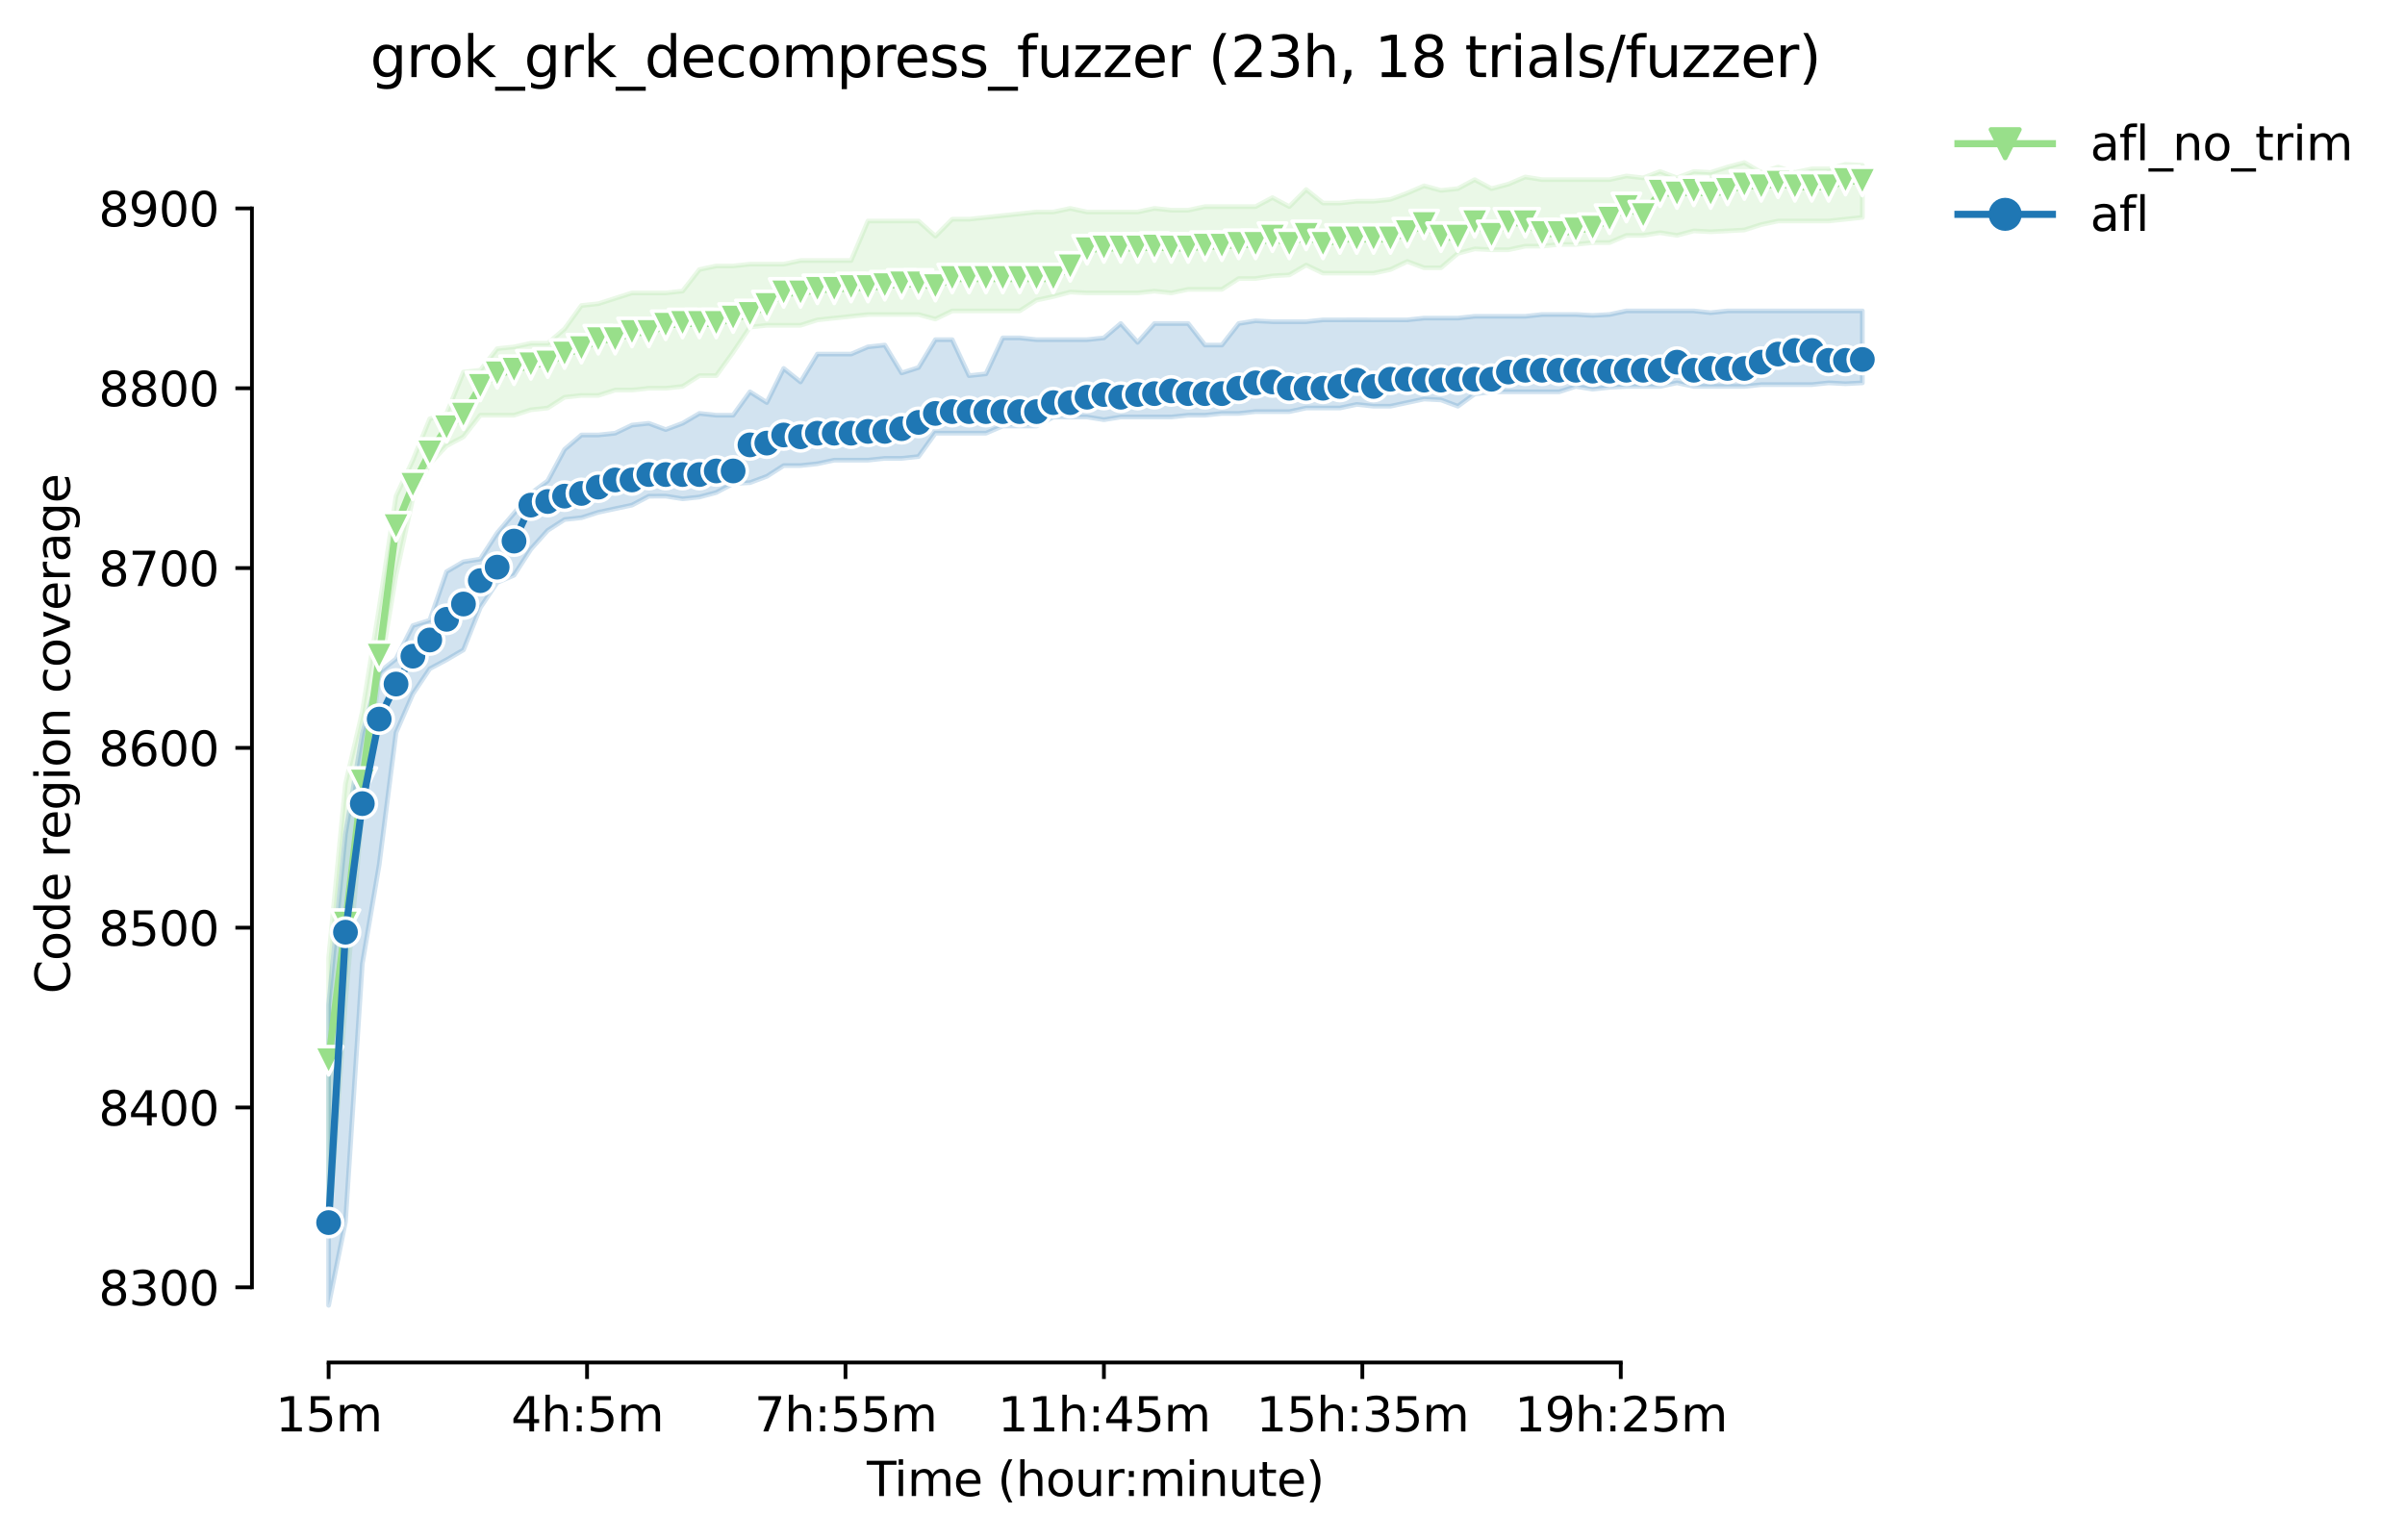 <?xml version="1.0" encoding="utf-8" standalone="no"?>
<!DOCTYPE svg PUBLIC "-//W3C//DTD SVG 1.1//EN"
  "http://www.w3.org/Graphics/SVG/1.1/DTD/svg11.dtd">
<svg height="325.986pt" version="1.1" viewBox="0 0 509.081 325.986" width="509.081pt" xmlns="http://www.w3.org/2000/svg" xmlns:xlink="http://www.w3.org/1999/xlink">
 <defs>
  <style type="text/css">*{stroke-linecap:butt;stroke-linejoin:round;}</style>
 </defs>
 <g id="figure_1">
  <g id="patch_1">
   <path d="M 0 325.986 
L 509.081 325.986 
L 509.081 0 
L 0 0 
z
" style="fill:#ffffff;"/>
  </g>
  <g id="axes_1">
   <g id="patch_2">
    <path d="M 53.328 288.43 
L 410.448 288.43 
L 410.448 22.318 
L 53.328 22.318 
z
" style="fill:#ffffff;"/>
   </g>
   <g id="PolyCollection_1">
    <defs>
     <path d="M 69.561 -123.123 
L 69.561 -64.499 
L 73.128 -113.987 
L 76.696 -154.338 
L 80.264 -182.889 
L 83.831 -204.207 
L 87.399 -220.576 
L 90.967 -227.809 
L 94.534 -231.616 
L 98.102 -233.519 
L 101.67 -238.087 
L 105.237 -238.087 
L 108.805 -238.087 
L 112.372 -239.229 
L 115.94 -239.61 
L 119.508 -241.894 
L 123.075 -242.275 
L 126.643 -242.275 
L 130.211 -243.417 
L 133.778 -243.417 
L 137.346 -243.797 
L 140.913 -243.797 
L 144.481 -244.178 
L 148.049 -246.462 
L 151.616 -246.462 
L 155.184 -251.411 
L 158.752 -256.74 
L 162.319 -257.121 
L 165.887 -257.121 
L 169.455 -257.121 
L 173.022 -258.263 
L 176.59 -258.644 
L 180.157 -259.024 
L 183.725 -259.405 
L 187.293 -259.405 
L 190.86 -259.405 
L 194.428 -259.405 
L 197.996 -258.449 
L 201.563 -260.166 
L 205.131 -260.166 
L 208.699 -260.166 
L 212.266 -260.166 
L 215.834 -260.166 
L 219.401 -262.45 
L 222.969 -263.212 
L 226.537 -264.164 
L 230.104 -263.973 
L 233.672 -263.973 
L 237.24 -263.973 
L 240.807 -263.973 
L 244.375 -264.354 
L 247.942 -263.973 
L 251.51 -264.735 
L 255.078 -264.735 
L 258.645 -264.735 
L 262.213 -267.019 
L 265.781 -267.019 
L 269.348 -267.59 
L 272.916 -267.78 
L 276.484 -269.874 
L 280.051 -268.161 
L 283.619 -268.161 
L 287.186 -268.161 
L 290.754 -268.161 
L 294.322 -268.922 
L 297.889 -270.635 
L 301.457 -269.303 
L 305.025 -269.303 
L 308.592 -272.348 
L 312.16 -273.3 
L 315.727 -273.109 
L 319.295 -273.109 
L 322.863 -273.871 
L 326.43 -273.871 
L 329.998 -274.251 
L 333.566 -274.251 
L 337.133 -274.632 
L 340.701 -274.632 
L 344.269 -276.155 
L 347.836 -276.155 
L 351.404 -276.726 
L 354.971 -276.155 
L 358.539 -277.107 
L 362.107 -276.916 
L 365.674 -277.107 
L 369.242 -277.297 
L 372.81 -278.439 
L 376.377 -279.2 
L 379.945 -279.2 
L 383.513 -279.2 
L 387.08 -279.2 
L 390.648 -279.581 
L 394.215 -279.962 
L 394.215 -291.001 
L 394.215 -291.001 
L 390.648 -291.192 
L 387.08 -290.24 
L 383.513 -290.24 
L 379.945 -289.479 
L 376.377 -290.621 
L 372.81 -289.479 
L 369.242 -291.572 
L 365.674 -290.621 
L 362.107 -289.479 
L 358.539 -289.678 
L 354.971 -288.336 
L 351.404 -289.678 
L 347.836 -288.336 
L 344.269 -288.736 
L 340.701 -287.956 
L 337.133 -287.956 
L 333.566 -287.956 
L 329.998 -287.956 
L 326.43 -287.956 
L 322.863 -288.527 
L 319.295 -287.004 
L 315.727 -286.052 
L 312.16 -287.956 
L 308.592 -286.052 
L 305.025 -285.672 
L 301.457 -286.647 
L 297.889 -285.101 
L 294.322 -283.768 
L 290.754 -283.388 
L 287.186 -283.388 
L 283.619 -283.007 
L 280.051 -283.007 
L 276.484 -285.862 
L 272.916 -282.246 
L 269.348 -284.149 
L 265.781 -282.246 
L 262.213 -282.246 
L 258.645 -282.246 
L 255.078 -282.246 
L 251.51 -281.484 
L 247.942 -281.484 
L 244.375 -281.865 
L 240.807 -281.104 
L 237.24 -281.104 
L 233.672 -281.104 
L 230.104 -281.104 
L 226.537 -281.865 
L 222.969 -281.104 
L 219.401 -281.104 
L 215.834 -280.723 
L 212.266 -280.342 
L 208.699 -279.962 
L 205.131 -279.581 
L 201.563 -279.581 
L 197.996 -275.993 
L 194.428 -279.2 
L 190.86 -279.2 
L 187.293 -279.2 
L 183.725 -279.2 
L 180.157 -270.825 
L 176.59 -270.825 
L 173.022 -270.825 
L 169.455 -270.825 
L 165.887 -270.064 
L 162.319 -270.064 
L 158.752 -270.064 
L 155.184 -269.683 
L 151.616 -269.683 
L 148.049 -268.922 
L 144.481 -264.354 
L 140.913 -263.973 
L 137.346 -263.973 
L 133.778 -263.973 
L 130.211 -262.831 
L 126.643 -261.689 
L 123.075 -261.308 
L 119.508 -256.36 
L 115.94 -253.314 
L 112.372 -253.314 
L 108.805 -252.553 
L 105.237 -252.172 
L 101.67 -247.604 
L 98.102 -247.223 
L 94.534 -238.468 
L 90.967 -237.326 
L 87.399 -228.57 
L 83.831 -220.957 
L 80.264 -197.355 
L 76.696 -175.276 
L 73.128 -160.048 
L 69.561 -123.123 
z
" id="m610cbedb72" style="stroke:#98df8a;stroke-opacity:0.2;"/>
    </defs>
    <g clip-path="url(#p624d5ab95a)">
     <use style="fill:#98df8a;fill-opacity:0.2;stroke:#98df8a;stroke-opacity:0.2;" x="0" xlink:href="#m610cbedb72" y="325.986"/>
    </g>
   </g>
   <g id="PolyCollection_2">
    <defs>
     <path d="M 69.561 -113.225 
L 69.561 -49.652 
L 73.128 -67.354 
L 76.696 -121.981 
L 80.264 -142.918 
L 83.831 -170.898 
L 87.399 -179.082 
L 90.967 -184.412 
L 94.534 -186.315 
L 98.102 -188.409 
L 101.67 -197.355 
L 105.237 -202.684 
L 108.805 -204.207 
L 112.372 -209.727 
L 115.94 -213.71 
L 119.508 -216.008 
L 123.075 -216.389 
L 126.643 -217.531 
L 130.211 -218.292 
L 133.778 -219.053 
L 137.346 -220.938 
L 140.913 -220.957 
L 144.481 -220.386 
L 148.049 -220.766 
L 151.616 -221.718 
L 155.184 -223.621 
L 158.752 -223.812 
L 162.319 -225.144 
L 165.887 -227.428 
L 169.455 -227.428 
L 173.022 -227.809 
L 176.59 -228.57 
L 180.157 -228.57 
L 183.725 -228.57 
L 187.293 -228.951 
L 190.86 -228.951 
L 194.428 -229.332 
L 197.996 -234.28 
L 201.563 -234.28 
L 205.131 -234.28 
L 208.699 -234.28 
L 212.266 -235.803 
L 215.834 -235.803 
L 219.401 -235.803 
L 222.969 -237.707 
L 226.537 -237.707 
L 230.104 -237.707 
L 233.672 -237.135 
L 237.24 -237.707 
L 240.807 -237.707 
L 244.375 -237.707 
L 247.942 -237.707 
L 251.51 -238.087 
L 255.078 -238.087 
L 258.645 -238.468 
L 262.213 -238.468 
L 265.781 -238.849 
L 269.348 -238.849 
L 272.916 -238.849 
L 276.484 -239.61 
L 280.051 -239.61 
L 283.619 -239.61 
L 287.186 -240.371 
L 290.754 -239.991 
L 294.322 -239.991 
L 297.889 -240.752 
L 301.457 -241.513 
L 305.025 -241.323 
L 308.592 -239.991 
L 312.16 -242.589 
L 315.727 -243.036 
L 319.295 -243.036 
L 322.863 -243.036 
L 326.43 -243.036 
L 329.998 -243.036 
L 333.566 -244.178 
L 337.133 -243.607 
L 340.701 -243.988 
L 344.269 -244.178 
L 347.836 -244.178 
L 351.404 -244.178 
L 354.971 -244.939 
L 358.539 -244.178 
L 362.107 -244.178 
L 365.674 -244.178 
L 369.242 -244.178 
L 372.81 -244.559 
L 376.377 -244.559 
L 379.945 -244.559 
L 383.513 -244.559 
L 387.08 -244.935 
L 390.648 -244.749 
L 394.215 -244.935 
L 394.215 -260.166 
L 394.215 -260.166 
L 390.648 -260.166 
L 387.08 -260.166 
L 383.513 -260.166 
L 379.945 -260.166 
L 376.377 -260.166 
L 372.81 -260.166 
L 369.242 -260.166 
L 365.674 -260.166 
L 362.107 -259.786 
L 358.539 -260.166 
L 354.971 -260.166 
L 351.404 -260.166 
L 347.836 -260.166 
L 344.269 -260.166 
L 340.701 -259.405 
L 337.133 -259.215 
L 333.566 -259.405 
L 329.998 -259.405 
L 326.43 -259.405 
L 322.863 -259.024 
L 319.295 -259.024 
L 315.727 -259.024 
L 312.16 -259.024 
L 308.592 -258.644 
L 305.025 -258.644 
L 301.457 -258.644 
L 297.889 -258.263 
L 294.322 -258.263 
L 290.754 -258.263 
L 287.186 -258.273 
L 283.619 -258.263 
L 280.051 -258.263 
L 276.484 -257.882 
L 272.916 -257.882 
L 269.348 -257.882 
L 265.781 -258.073 
L 262.213 -257.502 
L 258.645 -252.934 
L 255.078 -252.934 
L 251.51 -257.502 
L 247.942 -257.502 
L 244.375 -257.502 
L 240.807 -253.505 
L 237.24 -257.502 
L 233.672 -254.456 
L 230.104 -254.076 
L 226.537 -254.076 
L 222.969 -254.076 
L 219.401 -254.076 
L 215.834 -254.456 
L 212.266 -254.456 
L 208.699 -246.843 
L 205.131 -246.462 
L 201.563 -254.076 
L 197.996 -254.076 
L 194.428 -248.175 
L 190.86 -247.033 
L 187.293 -252.934 
L 183.725 -252.553 
L 180.157 -251.03 
L 176.59 -251.03 
L 173.022 -251.03 
L 169.455 -245.13 
L 165.887 -247.985 
L 162.319 -240.771 
L 158.752 -243.036 
L 155.184 -238.087 
L 151.616 -238.087 
L 148.049 -238.468 
L 144.481 -236.374 
L 140.913 -235.042 
L 137.346 -236.374 
L 133.778 -235.993 
L 130.211 -234.28 
L 126.643 -233.9 
L 123.075 -233.9 
L 119.508 -230.854 
L 115.94 -224.192 
L 112.372 -221.528 
L 108.805 -217.34 
L 105.237 -213.153 
L 101.67 -207.633 
L 98.102 -207.062 
L 94.534 -204.968 
L 90.967 -194.69 
L 87.399 -193.548 
L 83.831 -186.505 
L 80.264 -183.65 
L 76.696 -170.707 
L 73.128 -149.418 
L 69.561 -113.225 
z
" id="m5c4a013f3b" style="stroke:#1f77b4;stroke-opacity:0.2;"/>
    </defs>
    <g clip-path="url(#p624d5ab95a)">
     <use style="fill:#1f77b4;fill-opacity:0.2;stroke:#1f77b4;stroke-opacity:0.2;" x="0" xlink:href="#m5c4a013f3b" y="325.986"/>
    </g>
   </g>
   <g id="matplotlib.axis_1">
    <g id="xtick_1">
     <g id="line2d_1">
      <defs>
       <path d="M 0 0 
L 0 3.5 
" id="m42d82c985c" style="stroke:#000000;stroke-width:0.8;"/>
      </defs>
      <g>
       <use style="stroke:#000000;stroke-width:0.8;" x="69.561" xlink:href="#m42d82c985c" y="288.43"/>
      </g>
     </g>
     <g id="text_1">
      <!-- 15m -->
      <g transform="translate(58.328 303.029)scale(0.1 -0.1)">
       <defs>
        <path d="M 794 531 
L 1825 531 
L 1825 4091 
L 703 3866 
L 703 4441 
L 1819 4666 
L 2450 4666 
L 2450 531 
L 3481 531 
L 3481 0 
L 794 0 
L 794 531 
z
" id="DejaVuSans-31" transform="scale(0.016)"/>
        <path d="M 691 4666 
L 3169 4666 
L 3169 4134 
L 1269 4134 
L 1269 2991 
Q 1406 3038 1543 3061 
Q 1681 3084 1819 3084 
Q 2600 3084 3056 2656 
Q 3513 2228 3513 1497 
Q 3513 744 3044 326 
Q 2575 -91 1722 -91 
Q 1428 -91 1123 -41 
Q 819 9 494 109 
L 494 744 
Q 775 591 1075 516 
Q 1375 441 1709 441 
Q 2250 441 2565 725 
Q 2881 1009 2881 1497 
Q 2881 1984 2565 2268 
Q 2250 2553 1709 2553 
Q 1456 2553 1204 2497 
Q 953 2441 691 2322 
L 691 4666 
z
" id="DejaVuSans-35" transform="scale(0.016)"/>
        <path d="M 3328 2828 
Q 3544 3216 3844 3400 
Q 4144 3584 4550 3584 
Q 5097 3584 5394 3201 
Q 5691 2819 5691 2113 
L 5691 0 
L 5113 0 
L 5113 2094 
Q 5113 2597 4934 2840 
Q 4756 3084 4391 3084 
Q 3944 3084 3684 2787 
Q 3425 2491 3425 1978 
L 3425 0 
L 2847 0 
L 2847 2094 
Q 2847 2600 2669 2842 
Q 2491 3084 2119 3084 
Q 1678 3084 1418 2786 
Q 1159 2488 1159 1978 
L 1159 0 
L 581 0 
L 581 3500 
L 1159 3500 
L 1159 2956 
Q 1356 3278 1631 3431 
Q 1906 3584 2284 3584 
Q 2666 3584 2933 3390 
Q 3200 3197 3328 2828 
z
" id="DejaVuSans-6d" transform="scale(0.016)"/>
       </defs>
       <use xlink:href="#DejaVuSans-31"/>
       <use x="63.623" xlink:href="#DejaVuSans-35"/>
       <use x="127.246" xlink:href="#DejaVuSans-6d"/>
      </g>
     </g>
    </g>
    <g id="xtick_2">
     <g id="line2d_2">
      <g>
       <use style="stroke:#000000;stroke-width:0.8;" x="124.265" xlink:href="#m42d82c985c" y="288.43"/>
      </g>
     </g>
     <g id="text_2">
      <!-- 4h:5m -->
      <g transform="translate(108.179 303.029)scale(0.1 -0.1)">
       <defs>
        <path d="M 2419 4116 
L 825 1625 
L 2419 1625 
L 2419 4116 
z
M 2253 4666 
L 3047 4666 
L 3047 1625 
L 3713 1625 
L 3713 1100 
L 3047 1100 
L 3047 0 
L 2419 0 
L 2419 1100 
L 313 1100 
L 313 1709 
L 2253 4666 
z
" id="DejaVuSans-34" transform="scale(0.016)"/>
        <path d="M 3513 2113 
L 3513 0 
L 2938 0 
L 2938 2094 
Q 2938 2591 2744 2837 
Q 2550 3084 2163 3084 
Q 1697 3084 1428 2787 
Q 1159 2491 1159 1978 
L 1159 0 
L 581 0 
L 581 4863 
L 1159 4863 
L 1159 2956 
Q 1366 3272 1645 3428 
Q 1925 3584 2291 3584 
Q 2894 3584 3203 3211 
Q 3513 2838 3513 2113 
z
" id="DejaVuSans-68" transform="scale(0.016)"/>
        <path d="M 750 794 
L 1409 794 
L 1409 0 
L 750 0 
L 750 794 
z
M 750 3309 
L 1409 3309 
L 1409 2516 
L 750 2516 
L 750 3309 
z
" id="DejaVuSans-3a" transform="scale(0.016)"/>
       </defs>
       <use xlink:href="#DejaVuSans-34"/>
       <use x="63.623" xlink:href="#DejaVuSans-68"/>
       <use x="127.002" xlink:href="#DejaVuSans-3a"/>
       <use x="160.693" xlink:href="#DejaVuSans-35"/>
       <use x="224.316" xlink:href="#DejaVuSans-6d"/>
      </g>
     </g>
    </g>
    <g id="xtick_3">
     <g id="line2d_3">
      <g>
       <use style="stroke:#000000;stroke-width:0.8;" x="178.968" xlink:href="#m42d82c985c" y="288.43"/>
      </g>
     </g>
     <g id="text_3">
      <!-- 7h:55m -->
      <g transform="translate(159.701 303.029)scale(0.1 -0.1)">
       <defs>
        <path d="M 525 4666 
L 3525 4666 
L 3525 4397 
L 1831 0 
L 1172 0 
L 2766 4134 
L 525 4134 
L 525 4666 
z
" id="DejaVuSans-37" transform="scale(0.016)"/>
       </defs>
       <use xlink:href="#DejaVuSans-37"/>
       <use x="63.623" xlink:href="#DejaVuSans-68"/>
       <use x="127.002" xlink:href="#DejaVuSans-3a"/>
       <use x="160.693" xlink:href="#DejaVuSans-35"/>
       <use x="224.316" xlink:href="#DejaVuSans-35"/>
       <use x="287.939" xlink:href="#DejaVuSans-6d"/>
      </g>
     </g>
    </g>
    <g id="xtick_4">
     <g id="line2d_4">
      <g>
       <use style="stroke:#000000;stroke-width:0.8;" x="233.672" xlink:href="#m42d82c985c" y="288.43"/>
      </g>
     </g>
     <g id="text_4">
      <!-- 11h:45m -->
      <g transform="translate(211.224 303.029)scale(0.1 -0.1)">
       <use xlink:href="#DejaVuSans-31"/>
       <use x="63.623" xlink:href="#DejaVuSans-31"/>
       <use x="127.246" xlink:href="#DejaVuSans-68"/>
       <use x="190.625" xlink:href="#DejaVuSans-3a"/>
       <use x="224.316" xlink:href="#DejaVuSans-34"/>
       <use x="287.939" xlink:href="#DejaVuSans-35"/>
       <use x="351.562" xlink:href="#DejaVuSans-6d"/>
      </g>
     </g>
    </g>
    <g id="xtick_5">
     <g id="line2d_5">
      <g>
       <use style="stroke:#000000;stroke-width:0.8;" x="288.376" xlink:href="#m42d82c985c" y="288.43"/>
      </g>
     </g>
     <g id="text_5">
      <!-- 15h:35m -->
      <g transform="translate(265.927 303.029)scale(0.1 -0.1)">
       <defs>
        <path d="M 2597 2516 
Q 3050 2419 3304 2112 
Q 3559 1806 3559 1356 
Q 3559 666 3084 287 
Q 2609 -91 1734 -91 
Q 1441 -91 1130 -33 
Q 819 25 488 141 
L 488 750 
Q 750 597 1062 519 
Q 1375 441 1716 441 
Q 2309 441 2620 675 
Q 2931 909 2931 1356 
Q 2931 1769 2642 2001 
Q 2353 2234 1838 2234 
L 1294 2234 
L 1294 2753 
L 1863 2753 
Q 2328 2753 2575 2939 
Q 2822 3125 2822 3475 
Q 2822 3834 2567 4026 
Q 2313 4219 1838 4219 
Q 1578 4219 1281 4162 
Q 984 4106 628 3988 
L 628 4550 
Q 988 4650 1302 4700 
Q 1616 4750 1894 4750 
Q 2613 4750 3031 4423 
Q 3450 4097 3450 3541 
Q 3450 3153 3228 2886 
Q 3006 2619 2597 2516 
z
" id="DejaVuSans-33" transform="scale(0.016)"/>
       </defs>
       <use xlink:href="#DejaVuSans-31"/>
       <use x="63.623" xlink:href="#DejaVuSans-35"/>
       <use x="127.246" xlink:href="#DejaVuSans-68"/>
       <use x="190.625" xlink:href="#DejaVuSans-3a"/>
       <use x="224.316" xlink:href="#DejaVuSans-33"/>
       <use x="287.939" xlink:href="#DejaVuSans-35"/>
       <use x="351.562" xlink:href="#DejaVuSans-6d"/>
      </g>
     </g>
    </g>
    <g id="xtick_6">
     <g id="line2d_6">
      <g>
       <use style="stroke:#000000;stroke-width:0.8;" x="343.079" xlink:href="#m42d82c985c" y="288.43"/>
      </g>
     </g>
     <g id="text_6">
      <!-- 19h:25m -->
      <g transform="translate(320.631 303.029)scale(0.1 -0.1)">
       <defs>
        <path d="M 703 97 
L 703 672 
Q 941 559 1184 500 
Q 1428 441 1663 441 
Q 2288 441 2617 861 
Q 2947 1281 2994 2138 
Q 2813 1869 2534 1725 
Q 2256 1581 1919 1581 
Q 1219 1581 811 2004 
Q 403 2428 403 3163 
Q 403 3881 828 4315 
Q 1253 4750 1959 4750 
Q 2769 4750 3195 4129 
Q 3622 3509 3622 2328 
Q 3622 1225 3098 567 
Q 2575 -91 1691 -91 
Q 1453 -91 1209 -44 
Q 966 3 703 97 
z
M 1959 2075 
Q 2384 2075 2632 2365 
Q 2881 2656 2881 3163 
Q 2881 3666 2632 3958 
Q 2384 4250 1959 4250 
Q 1534 4250 1286 3958 
Q 1038 3666 1038 3163 
Q 1038 2656 1286 2365 
Q 1534 2075 1959 2075 
z
" id="DejaVuSans-39" transform="scale(0.016)"/>
        <path d="M 1228 531 
L 3431 531 
L 3431 0 
L 469 0 
L 469 531 
Q 828 903 1448 1529 
Q 2069 2156 2228 2338 
Q 2531 2678 2651 2914 
Q 2772 3150 2772 3378 
Q 2772 3750 2511 3984 
Q 2250 4219 1831 4219 
Q 1534 4219 1204 4116 
Q 875 4013 500 3803 
L 500 4441 
Q 881 4594 1212 4672 
Q 1544 4750 1819 4750 
Q 2544 4750 2975 4387 
Q 3406 4025 3406 3419 
Q 3406 3131 3298 2873 
Q 3191 2616 2906 2266 
Q 2828 2175 2409 1742 
Q 1991 1309 1228 531 
z
" id="DejaVuSans-32" transform="scale(0.016)"/>
       </defs>
       <use xlink:href="#DejaVuSans-31"/>
       <use x="63.623" xlink:href="#DejaVuSans-39"/>
       <use x="127.246" xlink:href="#DejaVuSans-68"/>
       <use x="190.625" xlink:href="#DejaVuSans-3a"/>
       <use x="224.316" xlink:href="#DejaVuSans-32"/>
       <use x="287.939" xlink:href="#DejaVuSans-35"/>
       <use x="351.562" xlink:href="#DejaVuSans-6d"/>
      </g>
     </g>
    </g>
    <g id="text_7">
     <!-- Time (hour:minute) -->
     <g transform="translate(183.481 316.707)scale(0.1 -0.1)">
      <defs>
       <path d="M -19 4666 
L 3928 4666 
L 3928 4134 
L 2272 4134 
L 2272 0 
L 1638 0 
L 1638 4134 
L -19 4134 
L -19 4666 
z
" id="DejaVuSans-54" transform="scale(0.016)"/>
       <path d="M 603 3500 
L 1178 3500 
L 1178 0 
L 603 0 
L 603 3500 
z
M 603 4863 
L 1178 4863 
L 1178 4134 
L 603 4134 
L 603 4863 
z
" id="DejaVuSans-69" transform="scale(0.016)"/>
       <path d="M 3597 1894 
L 3597 1613 
L 953 1613 
Q 991 1019 1311 708 
Q 1631 397 2203 397 
Q 2534 397 2845 478 
Q 3156 559 3463 722 
L 3463 178 
Q 3153 47 2828 -22 
Q 2503 -91 2169 -91 
Q 1331 -91 842 396 
Q 353 884 353 1716 
Q 353 2575 817 3079 
Q 1281 3584 2069 3584 
Q 2775 3584 3186 3129 
Q 3597 2675 3597 1894 
z
M 3022 2063 
Q 3016 2534 2758 2815 
Q 2500 3097 2075 3097 
Q 1594 3097 1305 2825 
Q 1016 2553 972 2059 
L 3022 2063 
z
" id="DejaVuSans-65" transform="scale(0.016)"/>
       <path id="DejaVuSans-20" transform="scale(0.016)"/>
       <path d="M 1984 4856 
Q 1566 4138 1362 3434 
Q 1159 2731 1159 2009 
Q 1159 1288 1364 580 
Q 1569 -128 1984 -844 
L 1484 -844 
Q 1016 -109 783 600 
Q 550 1309 550 2009 
Q 550 2706 781 3412 
Q 1013 4119 1484 4856 
L 1984 4856 
z
" id="DejaVuSans-28" transform="scale(0.016)"/>
       <path d="M 1959 3097 
Q 1497 3097 1228 2736 
Q 959 2375 959 1747 
Q 959 1119 1226 758 
Q 1494 397 1959 397 
Q 2419 397 2687 759 
Q 2956 1122 2956 1747 
Q 2956 2369 2687 2733 
Q 2419 3097 1959 3097 
z
M 1959 3584 
Q 2709 3584 3137 3096 
Q 3566 2609 3566 1747 
Q 3566 888 3137 398 
Q 2709 -91 1959 -91 
Q 1206 -91 779 398 
Q 353 888 353 1747 
Q 353 2609 779 3096 
Q 1206 3584 1959 3584 
z
" id="DejaVuSans-6f" transform="scale(0.016)"/>
       <path d="M 544 1381 
L 544 3500 
L 1119 3500 
L 1119 1403 
Q 1119 906 1312 657 
Q 1506 409 1894 409 
Q 2359 409 2629 706 
Q 2900 1003 2900 1516 
L 2900 3500 
L 3475 3500 
L 3475 0 
L 2900 0 
L 2900 538 
Q 2691 219 2414 64 
Q 2138 -91 1772 -91 
Q 1169 -91 856 284 
Q 544 659 544 1381 
z
M 1991 3584 
L 1991 3584 
z
" id="DejaVuSans-75" transform="scale(0.016)"/>
       <path d="M 2631 2963 
Q 2534 3019 2420 3045 
Q 2306 3072 2169 3072 
Q 1681 3072 1420 2755 
Q 1159 2438 1159 1844 
L 1159 0 
L 581 0 
L 581 3500 
L 1159 3500 
L 1159 2956 
Q 1341 3275 1631 3429 
Q 1922 3584 2338 3584 
Q 2397 3584 2469 3576 
Q 2541 3569 2628 3553 
L 2631 2963 
z
" id="DejaVuSans-72" transform="scale(0.016)"/>
       <path d="M 3513 2113 
L 3513 0 
L 2938 0 
L 2938 2094 
Q 2938 2591 2744 2837 
Q 2550 3084 2163 3084 
Q 1697 3084 1428 2787 
Q 1159 2491 1159 1978 
L 1159 0 
L 581 0 
L 581 3500 
L 1159 3500 
L 1159 2956 
Q 1366 3272 1645 3428 
Q 1925 3584 2291 3584 
Q 2894 3584 3203 3211 
Q 3513 2838 3513 2113 
z
" id="DejaVuSans-6e" transform="scale(0.016)"/>
       <path d="M 1172 4494 
L 1172 3500 
L 2356 3500 
L 2356 3053 
L 1172 3053 
L 1172 1153 
Q 1172 725 1289 603 
Q 1406 481 1766 481 
L 2356 481 
L 2356 0 
L 1766 0 
Q 1100 0 847 248 
Q 594 497 594 1153 
L 594 3053 
L 172 3053 
L 172 3500 
L 594 3500 
L 594 4494 
L 1172 4494 
z
" id="DejaVuSans-74" transform="scale(0.016)"/>
       <path d="M 513 4856 
L 1013 4856 
Q 1481 4119 1714 3412 
Q 1947 2706 1947 2009 
Q 1947 1309 1714 600 
Q 1481 -109 1013 -844 
L 513 -844 
Q 928 -128 1133 580 
Q 1338 1288 1338 2009 
Q 1338 2731 1133 3434 
Q 928 4138 513 4856 
z
" id="DejaVuSans-29" transform="scale(0.016)"/>
      </defs>
      <use xlink:href="#DejaVuSans-54"/>
      <use x="57.959" xlink:href="#DejaVuSans-69"/>
      <use x="85.742" xlink:href="#DejaVuSans-6d"/>
      <use x="183.154" xlink:href="#DejaVuSans-65"/>
      <use x="244.678" xlink:href="#DejaVuSans-20"/>
      <use x="276.465" xlink:href="#DejaVuSans-28"/>
      <use x="315.479" xlink:href="#DejaVuSans-68"/>
      <use x="378.857" xlink:href="#DejaVuSans-6f"/>
      <use x="440.039" xlink:href="#DejaVuSans-75"/>
      <use x="503.418" xlink:href="#DejaVuSans-72"/>
      <use x="542.781" xlink:href="#DejaVuSans-3a"/>
      <use x="576.473" xlink:href="#DejaVuSans-6d"/>
      <use x="673.885" xlink:href="#DejaVuSans-69"/>
      <use x="701.668" xlink:href="#DejaVuSans-6e"/>
      <use x="765.047" xlink:href="#DejaVuSans-75"/>
      <use x="828.426" xlink:href="#DejaVuSans-74"/>
      <use x="867.635" xlink:href="#DejaVuSans-65"/>
      <use x="929.158" xlink:href="#DejaVuSans-29"/>
     </g>
    </g>
   </g>
   <g id="matplotlib.axis_2">
    <g id="ytick_1">
     <g id="line2d_7">
      <defs>
       <path d="M 0 0 
L -3.5 0 
" id="m772f6c3040" style="stroke:#000000;stroke-width:0.8;"/>
      </defs>
      <g>
       <use style="stroke:#000000;stroke-width:0.8;" x="53.328" xlink:href="#m772f6c3040" y="272.527"/>
      </g>
     </g>
     <g id="text_8">
      <!-- 8300 -->
      <g transform="translate(20.878 276.327)scale(0.1 -0.1)">
       <defs>
        <path d="M 2034 2216 
Q 1584 2216 1326 1975 
Q 1069 1734 1069 1313 
Q 1069 891 1326 650 
Q 1584 409 2034 409 
Q 2484 409 2743 651 
Q 3003 894 3003 1313 
Q 3003 1734 2745 1975 
Q 2488 2216 2034 2216 
z
M 1403 2484 
Q 997 2584 770 2862 
Q 544 3141 544 3541 
Q 544 4100 942 4425 
Q 1341 4750 2034 4750 
Q 2731 4750 3128 4425 
Q 3525 4100 3525 3541 
Q 3525 3141 3298 2862 
Q 3072 2584 2669 2484 
Q 3125 2378 3379 2068 
Q 3634 1759 3634 1313 
Q 3634 634 3220 271 
Q 2806 -91 2034 -91 
Q 1263 -91 848 271 
Q 434 634 434 1313 
Q 434 1759 690 2068 
Q 947 2378 1403 2484 
z
M 1172 3481 
Q 1172 3119 1398 2916 
Q 1625 2713 2034 2713 
Q 2441 2713 2670 2916 
Q 2900 3119 2900 3481 
Q 2900 3844 2670 4047 
Q 2441 4250 2034 4250 
Q 1625 4250 1398 4047 
Q 1172 3844 1172 3481 
z
" id="DejaVuSans-38" transform="scale(0.016)"/>
        <path d="M 2034 4250 
Q 1547 4250 1301 3770 
Q 1056 3291 1056 2328 
Q 1056 1369 1301 889 
Q 1547 409 2034 409 
Q 2525 409 2770 889 
Q 3016 1369 3016 2328 
Q 3016 3291 2770 3770 
Q 2525 4250 2034 4250 
z
M 2034 4750 
Q 2819 4750 3233 4129 
Q 3647 3509 3647 2328 
Q 3647 1150 3233 529 
Q 2819 -91 2034 -91 
Q 1250 -91 836 529 
Q 422 1150 422 2328 
Q 422 3509 836 4129 
Q 1250 4750 2034 4750 
z
" id="DejaVuSans-30" transform="scale(0.016)"/>
       </defs>
       <use xlink:href="#DejaVuSans-38"/>
       <use x="63.623" xlink:href="#DejaVuSans-33"/>
       <use x="127.246" xlink:href="#DejaVuSans-30"/>
       <use x="190.869" xlink:href="#DejaVuSans-30"/>
      </g>
     </g>
    </g>
    <g id="ytick_2">
     <g id="line2d_8">
      <g>
       <use style="stroke:#000000;stroke-width:0.8;" x="53.328" xlink:href="#m772f6c3040" y="234.46"/>
      </g>
     </g>
     <g id="text_9">
      <!-- 8400 -->
      <g transform="translate(20.878 238.259)scale(0.1 -0.1)">
       <use xlink:href="#DejaVuSans-38"/>
       <use x="63.623" xlink:href="#DejaVuSans-34"/>
       <use x="127.246" xlink:href="#DejaVuSans-30"/>
       <use x="190.869" xlink:href="#DejaVuSans-30"/>
      </g>
     </g>
    </g>
    <g id="ytick_3">
     <g id="line2d_9">
      <g>
       <use style="stroke:#000000;stroke-width:0.8;" x="53.328" xlink:href="#m772f6c3040" y="196.392"/>
      </g>
     </g>
     <g id="text_10">
      <!-- 8500 -->
      <g transform="translate(20.878 200.191)scale(0.1 -0.1)">
       <use xlink:href="#DejaVuSans-38"/>
       <use x="63.623" xlink:href="#DejaVuSans-35"/>
       <use x="127.246" xlink:href="#DejaVuSans-30"/>
       <use x="190.869" xlink:href="#DejaVuSans-30"/>
      </g>
     </g>
    </g>
    <g id="ytick_4">
     <g id="line2d_10">
      <g>
       <use style="stroke:#000000;stroke-width:0.8;" x="53.328" xlink:href="#m772f6c3040" y="158.324"/>
      </g>
     </g>
     <g id="text_11">
      <!-- 8600 -->
      <g transform="translate(20.878 162.124)scale(0.1 -0.1)">
       <defs>
        <path d="M 2113 2584 
Q 1688 2584 1439 2293 
Q 1191 2003 1191 1497 
Q 1191 994 1439 701 
Q 1688 409 2113 409 
Q 2538 409 2786 701 
Q 3034 994 3034 1497 
Q 3034 2003 2786 2293 
Q 2538 2584 2113 2584 
z
M 3366 4563 
L 3366 3988 
Q 3128 4100 2886 4159 
Q 2644 4219 2406 4219 
Q 1781 4219 1451 3797 
Q 1122 3375 1075 2522 
Q 1259 2794 1537 2939 
Q 1816 3084 2150 3084 
Q 2853 3084 3261 2657 
Q 3669 2231 3669 1497 
Q 3669 778 3244 343 
Q 2819 -91 2113 -91 
Q 1303 -91 875 529 
Q 447 1150 447 2328 
Q 447 3434 972 4092 
Q 1497 4750 2381 4750 
Q 2619 4750 2861 4703 
Q 3103 4656 3366 4563 
z
" id="DejaVuSans-36" transform="scale(0.016)"/>
       </defs>
       <use xlink:href="#DejaVuSans-38"/>
       <use x="63.623" xlink:href="#DejaVuSans-36"/>
       <use x="127.246" xlink:href="#DejaVuSans-30"/>
       <use x="190.869" xlink:href="#DejaVuSans-30"/>
      </g>
     </g>
    </g>
    <g id="ytick_5">
     <g id="line2d_11">
      <g>
       <use style="stroke:#000000;stroke-width:0.8;" x="53.328" xlink:href="#m772f6c3040" y="120.257"/>
      </g>
     </g>
     <g id="text_12">
      <!-- 8700 -->
      <g transform="translate(20.878 124.056)scale(0.1 -0.1)">
       <use xlink:href="#DejaVuSans-38"/>
       <use x="63.623" xlink:href="#DejaVuSans-37"/>
       <use x="127.246" xlink:href="#DejaVuSans-30"/>
       <use x="190.869" xlink:href="#DejaVuSans-30"/>
      </g>
     </g>
    </g>
    <g id="ytick_6">
     <g id="line2d_12">
      <g>
       <use style="stroke:#000000;stroke-width:0.8;" x="53.328" xlink:href="#m772f6c3040" y="82.189"/>
      </g>
     </g>
     <g id="text_13">
      <!-- 8800 -->
      <g transform="translate(20.878 85.988)scale(0.1 -0.1)">
       <use xlink:href="#DejaVuSans-38"/>
       <use x="63.623" xlink:href="#DejaVuSans-38"/>
       <use x="127.246" xlink:href="#DejaVuSans-30"/>
       <use x="190.869" xlink:href="#DejaVuSans-30"/>
      </g>
     </g>
    </g>
    <g id="ytick_7">
     <g id="line2d_13">
      <g>
       <use style="stroke:#000000;stroke-width:0.8;" x="53.328" xlink:href="#m772f6c3040" y="44.121"/>
      </g>
     </g>
     <g id="text_14">
      <!-- 8900 -->
      <g transform="translate(20.878 47.921)scale(0.1 -0.1)">
       <use xlink:href="#DejaVuSans-38"/>
       <use x="63.623" xlink:href="#DejaVuSans-39"/>
       <use x="127.246" xlink:href="#DejaVuSans-30"/>
       <use x="190.869" xlink:href="#DejaVuSans-30"/>
      </g>
     </g>
    </g>
    <g id="text_15">
     <!-- Code region coverage -->
     <g transform="translate(14.798 210.38)rotate(-90)scale(0.1 -0.1)">
      <defs>
       <path d="M 4122 4306 
L 4122 3641 
Q 3803 3938 3442 4084 
Q 3081 4231 2675 4231 
Q 1875 4231 1450 3742 
Q 1025 3253 1025 2328 
Q 1025 1406 1450 917 
Q 1875 428 2675 428 
Q 3081 428 3442 575 
Q 3803 722 4122 1019 
L 4122 359 
Q 3791 134 3420 21 
Q 3050 -91 2638 -91 
Q 1578 -91 968 557 
Q 359 1206 359 2328 
Q 359 3453 968 4101 
Q 1578 4750 2638 4750 
Q 3056 4750 3426 4639 
Q 3797 4528 4122 4306 
z
" id="DejaVuSans-43" transform="scale(0.016)"/>
       <path d="M 2906 2969 
L 2906 4863 
L 3481 4863 
L 3481 0 
L 2906 0 
L 2906 525 
Q 2725 213 2448 61 
Q 2172 -91 1784 -91 
Q 1150 -91 751 415 
Q 353 922 353 1747 
Q 353 2572 751 3078 
Q 1150 3584 1784 3584 
Q 2172 3584 2448 3432 
Q 2725 3281 2906 2969 
z
M 947 1747 
Q 947 1113 1208 752 
Q 1469 391 1925 391 
Q 2381 391 2643 752 
Q 2906 1113 2906 1747 
Q 2906 2381 2643 2742 
Q 2381 3103 1925 3103 
Q 1469 3103 1208 2742 
Q 947 2381 947 1747 
z
" id="DejaVuSans-64" transform="scale(0.016)"/>
       <path d="M 2906 1791 
Q 2906 2416 2648 2759 
Q 2391 3103 1925 3103 
Q 1463 3103 1205 2759 
Q 947 2416 947 1791 
Q 947 1169 1205 825 
Q 1463 481 1925 481 
Q 2391 481 2648 825 
Q 2906 1169 2906 1791 
z
M 3481 434 
Q 3481 -459 3084 -895 
Q 2688 -1331 1869 -1331 
Q 1566 -1331 1297 -1286 
Q 1028 -1241 775 -1147 
L 775 -588 
Q 1028 -725 1275 -790 
Q 1522 -856 1778 -856 
Q 2344 -856 2625 -561 
Q 2906 -266 2906 331 
L 2906 616 
Q 2728 306 2450 153 
Q 2172 0 1784 0 
Q 1141 0 747 490 
Q 353 981 353 1791 
Q 353 2603 747 3093 
Q 1141 3584 1784 3584 
Q 2172 3584 2450 3431 
Q 2728 3278 2906 2969 
L 2906 3500 
L 3481 3500 
L 3481 434 
z
" id="DejaVuSans-67" transform="scale(0.016)"/>
       <path d="M 3122 3366 
L 3122 2828 
Q 2878 2963 2633 3030 
Q 2388 3097 2138 3097 
Q 1578 3097 1268 2742 
Q 959 2388 959 1747 
Q 959 1106 1268 751 
Q 1578 397 2138 397 
Q 2388 397 2633 464 
Q 2878 531 3122 666 
L 3122 134 
Q 2881 22 2623 -34 
Q 2366 -91 2075 -91 
Q 1284 -91 818 406 
Q 353 903 353 1747 
Q 353 2603 823 3093 
Q 1294 3584 2113 3584 
Q 2378 3584 2631 3529 
Q 2884 3475 3122 3366 
z
" id="DejaVuSans-63" transform="scale(0.016)"/>
       <path d="M 191 3500 
L 800 3500 
L 1894 563 
L 2988 3500 
L 3597 3500 
L 2284 0 
L 1503 0 
L 191 3500 
z
" id="DejaVuSans-76" transform="scale(0.016)"/>
       <path d="M 2194 1759 
Q 1497 1759 1228 1600 
Q 959 1441 959 1056 
Q 959 750 1161 570 
Q 1363 391 1709 391 
Q 2188 391 2477 730 
Q 2766 1069 2766 1631 
L 2766 1759 
L 2194 1759 
z
M 3341 1997 
L 3341 0 
L 2766 0 
L 2766 531 
Q 2569 213 2275 61 
Q 1981 -91 1556 -91 
Q 1019 -91 701 211 
Q 384 513 384 1019 
Q 384 1609 779 1909 
Q 1175 2209 1959 2209 
L 2766 2209 
L 2766 2266 
Q 2766 2663 2505 2880 
Q 2244 3097 1772 3097 
Q 1472 3097 1187 3025 
Q 903 2953 641 2809 
L 641 3341 
Q 956 3463 1253 3523 
Q 1550 3584 1831 3584 
Q 2591 3584 2966 3190 
Q 3341 2797 3341 1997 
z
" id="DejaVuSans-61" transform="scale(0.016)"/>
      </defs>
      <use xlink:href="#DejaVuSans-43"/>
      <use x="69.824" xlink:href="#DejaVuSans-6f"/>
      <use x="131.006" xlink:href="#DejaVuSans-64"/>
      <use x="194.482" xlink:href="#DejaVuSans-65"/>
      <use x="256.006" xlink:href="#DejaVuSans-20"/>
      <use x="287.793" xlink:href="#DejaVuSans-72"/>
      <use x="326.656" xlink:href="#DejaVuSans-65"/>
      <use x="388.18" xlink:href="#DejaVuSans-67"/>
      <use x="451.656" xlink:href="#DejaVuSans-69"/>
      <use x="479.439" xlink:href="#DejaVuSans-6f"/>
      <use x="540.621" xlink:href="#DejaVuSans-6e"/>
      <use x="604" xlink:href="#DejaVuSans-20"/>
      <use x="635.787" xlink:href="#DejaVuSans-63"/>
      <use x="690.768" xlink:href="#DejaVuSans-6f"/>
      <use x="751.949" xlink:href="#DejaVuSans-76"/>
      <use x="811.129" xlink:href="#DejaVuSans-65"/>
      <use x="872.652" xlink:href="#DejaVuSans-72"/>
      <use x="913.766" xlink:href="#DejaVuSans-61"/>
      <use x="975.045" xlink:href="#DejaVuSans-67"/>
      <use x="1038.521" xlink:href="#DejaVuSans-65"/>
     </g>
    </g>
   </g>
   <g id="line2d_14">
    <path clip-path="url(#p624d5ab95a)" d="M 69.561 224.562 
L 73.128 195.631 
L 76.696 165.557 
L 80.264 138.91 
L 83.831 111.501 
L 87.399 102.746 
L 90.967 95.893 
L 94.534 90.564 
L 98.102 87.899 
L 101.67 81.808 
L 105.237 79.144 
L 108.805 78.382 
L 112.372 77.24 
L 115.94 76.86 
L 119.508 74.956 
L 123.075 73.814 
L 126.643 71.911 
L 130.211 71.911 
L 133.778 70.388 
L 137.346 70.388 
L 140.913 68.865 
L 144.481 68.485 
L 148.049 68.485 
L 151.616 68.485 
L 155.184 67.343 
L 158.752 66.581 
L 162.319 64.678 
L 165.887 62.013 
L 169.455 62.013 
L 173.022 61.252 
L 176.59 61.252 
L 180.157 60.871 
L 183.725 60.871 
L 187.293 60.49 
L 190.86 60.11 
L 194.428 60.11 
L 197.996 60.681 
L 201.563 58.968 
L 205.131 58.968 
L 208.699 58.968 
L 212.266 58.968 
L 215.834 58.968 
L 219.401 58.968 
L 222.969 58.968 
L 226.537 56.493 
L 230.104 52.877 
L 233.672 52.496 
L 237.24 52.496 
L 240.807 52.496 
L 244.375 52.306 
L 247.942 52.496 
L 251.51 52.496 
L 255.078 52.116 
L 258.645 52.116 
L 262.213 51.735 
L 265.781 51.735 
L 269.348 50.212 
L 272.916 51.735 
L 276.484 49.832 
L 280.051 51.735 
L 283.619 50.593 
L 287.186 50.593 
L 290.754 50.593 
L 294.322 50.593 
L 297.889 49.261 
L 301.457 47.547 
L 305.025 50.212 
L 308.592 50.212 
L 312.16 47.167 
L 315.727 49.832 
L 319.295 47.167 
L 322.863 47.167 
L 326.43 49.451 
L 329.998 49.451 
L 333.566 48.689 
L 337.133 48.309 
L 340.701 46.405 
L 344.269 43.931 
L 347.836 45.644 
L 351.404 40.695 
L 354.971 41.076 
L 358.539 40.505 
L 362.107 41.076 
L 365.674 40.315 
L 369.242 39.173 
L 372.81 39.553 
L 376.377 38.792 
L 379.945 39.553 
L 383.513 39.553 
L 387.08 39.553 
L 390.648 38.221 
L 394.215 38.411 
" style="fill:none;stroke:#98df8a;stroke-linecap:square;stroke-width:1.5;"/>
    <defs>
     <path d="M -0 3 
L 3 -3 
L -3 -3 
z
" id="m20ab241353" style="stroke:#ffffff;stroke-linejoin:miter;stroke-width:0.75;"/>
    </defs>
    <g clip-path="url(#p624d5ab95a)">
     <use style="fill:#98df8a;stroke:#ffffff;stroke-linejoin:miter;stroke-width:0.75;" x="69.561" xlink:href="#m20ab241353" y="224.562"/>
     <use style="fill:#98df8a;stroke:#ffffff;stroke-linejoin:miter;stroke-width:0.75;" x="73.128" xlink:href="#m20ab241353" y="195.631"/>
     <use style="fill:#98df8a;stroke:#ffffff;stroke-linejoin:miter;stroke-width:0.75;" x="76.696" xlink:href="#m20ab241353" y="165.557"/>
     <use style="fill:#98df8a;stroke:#ffffff;stroke-linejoin:miter;stroke-width:0.75;" x="80.264" xlink:href="#m20ab241353" y="138.91"/>
     <use style="fill:#98df8a;stroke:#ffffff;stroke-linejoin:miter;stroke-width:0.75;" x="83.831" xlink:href="#m20ab241353" y="111.501"/>
     <use style="fill:#98df8a;stroke:#ffffff;stroke-linejoin:miter;stroke-width:0.75;" x="87.399" xlink:href="#m20ab241353" y="102.746"/>
     <use style="fill:#98df8a;stroke:#ffffff;stroke-linejoin:miter;stroke-width:0.75;" x="90.967" xlink:href="#m20ab241353" y="95.893"/>
     <use style="fill:#98df8a;stroke:#ffffff;stroke-linejoin:miter;stroke-width:0.75;" x="94.534" xlink:href="#m20ab241353" y="90.564"/>
     <use style="fill:#98df8a;stroke:#ffffff;stroke-linejoin:miter;stroke-width:0.75;" x="98.102" xlink:href="#m20ab241353" y="87.899"/>
     <use style="fill:#98df8a;stroke:#ffffff;stroke-linejoin:miter;stroke-width:0.75;" x="101.67" xlink:href="#m20ab241353" y="81.808"/>
     <use style="fill:#98df8a;stroke:#ffffff;stroke-linejoin:miter;stroke-width:0.75;" x="105.237" xlink:href="#m20ab241353" y="79.144"/>
     <use style="fill:#98df8a;stroke:#ffffff;stroke-linejoin:miter;stroke-width:0.75;" x="108.805" xlink:href="#m20ab241353" y="78.382"/>
     <use style="fill:#98df8a;stroke:#ffffff;stroke-linejoin:miter;stroke-width:0.75;" x="112.372" xlink:href="#m20ab241353" y="77.24"/>
     <use style="fill:#98df8a;stroke:#ffffff;stroke-linejoin:miter;stroke-width:0.75;" x="115.94" xlink:href="#m20ab241353" y="76.86"/>
     <use style="fill:#98df8a;stroke:#ffffff;stroke-linejoin:miter;stroke-width:0.75;" x="119.508" xlink:href="#m20ab241353" y="74.956"/>
     <use style="fill:#98df8a;stroke:#ffffff;stroke-linejoin:miter;stroke-width:0.75;" x="123.075" xlink:href="#m20ab241353" y="73.814"/>
     <use style="fill:#98df8a;stroke:#ffffff;stroke-linejoin:miter;stroke-width:0.75;" x="126.643" xlink:href="#m20ab241353" y="71.911"/>
     <use style="fill:#98df8a;stroke:#ffffff;stroke-linejoin:miter;stroke-width:0.75;" x="130.211" xlink:href="#m20ab241353" y="71.911"/>
     <use style="fill:#98df8a;stroke:#ffffff;stroke-linejoin:miter;stroke-width:0.75;" x="133.778" xlink:href="#m20ab241353" y="70.388"/>
     <use style="fill:#98df8a;stroke:#ffffff;stroke-linejoin:miter;stroke-width:0.75;" x="137.346" xlink:href="#m20ab241353" y="70.388"/>
     <use style="fill:#98df8a;stroke:#ffffff;stroke-linejoin:miter;stroke-width:0.75;" x="140.913" xlink:href="#m20ab241353" y="68.865"/>
     <use style="fill:#98df8a;stroke:#ffffff;stroke-linejoin:miter;stroke-width:0.75;" x="144.481" xlink:href="#m20ab241353" y="68.485"/>
     <use style="fill:#98df8a;stroke:#ffffff;stroke-linejoin:miter;stroke-width:0.75;" x="148.049" xlink:href="#m20ab241353" y="68.485"/>
     <use style="fill:#98df8a;stroke:#ffffff;stroke-linejoin:miter;stroke-width:0.75;" x="151.616" xlink:href="#m20ab241353" y="68.485"/>
     <use style="fill:#98df8a;stroke:#ffffff;stroke-linejoin:miter;stroke-width:0.75;" x="155.184" xlink:href="#m20ab241353" y="67.343"/>
     <use style="fill:#98df8a;stroke:#ffffff;stroke-linejoin:miter;stroke-width:0.75;" x="158.752" xlink:href="#m20ab241353" y="66.581"/>
     <use style="fill:#98df8a;stroke:#ffffff;stroke-linejoin:miter;stroke-width:0.75;" x="162.319" xlink:href="#m20ab241353" y="64.678"/>
     <use style="fill:#98df8a;stroke:#ffffff;stroke-linejoin:miter;stroke-width:0.75;" x="165.887" xlink:href="#m20ab241353" y="62.013"/>
     <use style="fill:#98df8a;stroke:#ffffff;stroke-linejoin:miter;stroke-width:0.75;" x="169.455" xlink:href="#m20ab241353" y="62.013"/>
     <use style="fill:#98df8a;stroke:#ffffff;stroke-linejoin:miter;stroke-width:0.75;" x="173.022" xlink:href="#m20ab241353" y="61.252"/>
     <use style="fill:#98df8a;stroke:#ffffff;stroke-linejoin:miter;stroke-width:0.75;" x="176.59" xlink:href="#m20ab241353" y="61.252"/>
     <use style="fill:#98df8a;stroke:#ffffff;stroke-linejoin:miter;stroke-width:0.75;" x="180.157" xlink:href="#m20ab241353" y="60.871"/>
     <use style="fill:#98df8a;stroke:#ffffff;stroke-linejoin:miter;stroke-width:0.75;" x="183.725" xlink:href="#m20ab241353" y="60.871"/>
     <use style="fill:#98df8a;stroke:#ffffff;stroke-linejoin:miter;stroke-width:0.75;" x="187.293" xlink:href="#m20ab241353" y="60.49"/>
     <use style="fill:#98df8a;stroke:#ffffff;stroke-linejoin:miter;stroke-width:0.75;" x="190.86" xlink:href="#m20ab241353" y="60.11"/>
     <use style="fill:#98df8a;stroke:#ffffff;stroke-linejoin:miter;stroke-width:0.75;" x="194.428" xlink:href="#m20ab241353" y="60.11"/>
     <use style="fill:#98df8a;stroke:#ffffff;stroke-linejoin:miter;stroke-width:0.75;" x="197.996" xlink:href="#m20ab241353" y="60.681"/>
     <use style="fill:#98df8a;stroke:#ffffff;stroke-linejoin:miter;stroke-width:0.75;" x="201.563" xlink:href="#m20ab241353" y="58.968"/>
     <use style="fill:#98df8a;stroke:#ffffff;stroke-linejoin:miter;stroke-width:0.75;" x="205.131" xlink:href="#m20ab241353" y="58.968"/>
     <use style="fill:#98df8a;stroke:#ffffff;stroke-linejoin:miter;stroke-width:0.75;" x="208.699" xlink:href="#m20ab241353" y="58.968"/>
     <use style="fill:#98df8a;stroke:#ffffff;stroke-linejoin:miter;stroke-width:0.75;" x="212.266" xlink:href="#m20ab241353" y="58.968"/>
     <use style="fill:#98df8a;stroke:#ffffff;stroke-linejoin:miter;stroke-width:0.75;" x="215.834" xlink:href="#m20ab241353" y="58.968"/>
     <use style="fill:#98df8a;stroke:#ffffff;stroke-linejoin:miter;stroke-width:0.75;" x="219.401" xlink:href="#m20ab241353" y="58.968"/>
     <use style="fill:#98df8a;stroke:#ffffff;stroke-linejoin:miter;stroke-width:0.75;" x="222.969" xlink:href="#m20ab241353" y="58.968"/>
     <use style="fill:#98df8a;stroke:#ffffff;stroke-linejoin:miter;stroke-width:0.75;" x="226.537" xlink:href="#m20ab241353" y="56.493"/>
     <use style="fill:#98df8a;stroke:#ffffff;stroke-linejoin:miter;stroke-width:0.75;" x="230.104" xlink:href="#m20ab241353" y="52.877"/>
     <use style="fill:#98df8a;stroke:#ffffff;stroke-linejoin:miter;stroke-width:0.75;" x="233.672" xlink:href="#m20ab241353" y="52.496"/>
     <use style="fill:#98df8a;stroke:#ffffff;stroke-linejoin:miter;stroke-width:0.75;" x="237.24" xlink:href="#m20ab241353" y="52.496"/>
     <use style="fill:#98df8a;stroke:#ffffff;stroke-linejoin:miter;stroke-width:0.75;" x="240.807" xlink:href="#m20ab241353" y="52.496"/>
     <use style="fill:#98df8a;stroke:#ffffff;stroke-linejoin:miter;stroke-width:0.75;" x="244.375" xlink:href="#m20ab241353" y="52.306"/>
     <use style="fill:#98df8a;stroke:#ffffff;stroke-linejoin:miter;stroke-width:0.75;" x="247.942" xlink:href="#m20ab241353" y="52.496"/>
     <use style="fill:#98df8a;stroke:#ffffff;stroke-linejoin:miter;stroke-width:0.75;" x="251.51" xlink:href="#m20ab241353" y="52.496"/>
     <use style="fill:#98df8a;stroke:#ffffff;stroke-linejoin:miter;stroke-width:0.75;" x="255.078" xlink:href="#m20ab241353" y="52.116"/>
     <use style="fill:#98df8a;stroke:#ffffff;stroke-linejoin:miter;stroke-width:0.75;" x="258.645" xlink:href="#m20ab241353" y="52.116"/>
     <use style="fill:#98df8a;stroke:#ffffff;stroke-linejoin:miter;stroke-width:0.75;" x="262.213" xlink:href="#m20ab241353" y="51.735"/>
     <use style="fill:#98df8a;stroke:#ffffff;stroke-linejoin:miter;stroke-width:0.75;" x="265.781" xlink:href="#m20ab241353" y="51.735"/>
     <use style="fill:#98df8a;stroke:#ffffff;stroke-linejoin:miter;stroke-width:0.75;" x="269.348" xlink:href="#m20ab241353" y="50.212"/>
     <use style="fill:#98df8a;stroke:#ffffff;stroke-linejoin:miter;stroke-width:0.75;" x="272.916" xlink:href="#m20ab241353" y="51.735"/>
     <use style="fill:#98df8a;stroke:#ffffff;stroke-linejoin:miter;stroke-width:0.75;" x="276.484" xlink:href="#m20ab241353" y="49.832"/>
     <use style="fill:#98df8a;stroke:#ffffff;stroke-linejoin:miter;stroke-width:0.75;" x="280.051" xlink:href="#m20ab241353" y="51.735"/>
     <use style="fill:#98df8a;stroke:#ffffff;stroke-linejoin:miter;stroke-width:0.75;" x="283.619" xlink:href="#m20ab241353" y="50.593"/>
     <use style="fill:#98df8a;stroke:#ffffff;stroke-linejoin:miter;stroke-width:0.75;" x="287.186" xlink:href="#m20ab241353" y="50.593"/>
     <use style="fill:#98df8a;stroke:#ffffff;stroke-linejoin:miter;stroke-width:0.75;" x="290.754" xlink:href="#m20ab241353" y="50.593"/>
     <use style="fill:#98df8a;stroke:#ffffff;stroke-linejoin:miter;stroke-width:0.75;" x="294.322" xlink:href="#m20ab241353" y="50.593"/>
     <use style="fill:#98df8a;stroke:#ffffff;stroke-linejoin:miter;stroke-width:0.75;" x="297.889" xlink:href="#m20ab241353" y="49.261"/>
     <use style="fill:#98df8a;stroke:#ffffff;stroke-linejoin:miter;stroke-width:0.75;" x="301.457" xlink:href="#m20ab241353" y="47.547"/>
     <use style="fill:#98df8a;stroke:#ffffff;stroke-linejoin:miter;stroke-width:0.75;" x="305.025" xlink:href="#m20ab241353" y="50.212"/>
     <use style="fill:#98df8a;stroke:#ffffff;stroke-linejoin:miter;stroke-width:0.75;" x="308.592" xlink:href="#m20ab241353" y="50.212"/>
     <use style="fill:#98df8a;stroke:#ffffff;stroke-linejoin:miter;stroke-width:0.75;" x="312.16" xlink:href="#m20ab241353" y="47.167"/>
     <use style="fill:#98df8a;stroke:#ffffff;stroke-linejoin:miter;stroke-width:0.75;" x="315.727" xlink:href="#m20ab241353" y="49.832"/>
     <use style="fill:#98df8a;stroke:#ffffff;stroke-linejoin:miter;stroke-width:0.75;" x="319.295" xlink:href="#m20ab241353" y="47.167"/>
     <use style="fill:#98df8a;stroke:#ffffff;stroke-linejoin:miter;stroke-width:0.75;" x="322.863" xlink:href="#m20ab241353" y="47.167"/>
     <use style="fill:#98df8a;stroke:#ffffff;stroke-linejoin:miter;stroke-width:0.75;" x="326.43" xlink:href="#m20ab241353" y="49.451"/>
     <use style="fill:#98df8a;stroke:#ffffff;stroke-linejoin:miter;stroke-width:0.75;" x="329.998" xlink:href="#m20ab241353" y="49.451"/>
     <use style="fill:#98df8a;stroke:#ffffff;stroke-linejoin:miter;stroke-width:0.75;" x="333.566" xlink:href="#m20ab241353" y="48.689"/>
     <use style="fill:#98df8a;stroke:#ffffff;stroke-linejoin:miter;stroke-width:0.75;" x="337.133" xlink:href="#m20ab241353" y="48.309"/>
     <use style="fill:#98df8a;stroke:#ffffff;stroke-linejoin:miter;stroke-width:0.75;" x="340.701" xlink:href="#m20ab241353" y="46.405"/>
     <use style="fill:#98df8a;stroke:#ffffff;stroke-linejoin:miter;stroke-width:0.75;" x="344.269" xlink:href="#m20ab241353" y="43.931"/>
     <use style="fill:#98df8a;stroke:#ffffff;stroke-linejoin:miter;stroke-width:0.75;" x="347.836" xlink:href="#m20ab241353" y="45.644"/>
     <use style="fill:#98df8a;stroke:#ffffff;stroke-linejoin:miter;stroke-width:0.75;" x="351.404" xlink:href="#m20ab241353" y="40.695"/>
     <use style="fill:#98df8a;stroke:#ffffff;stroke-linejoin:miter;stroke-width:0.75;" x="354.971" xlink:href="#m20ab241353" y="41.076"/>
     <use style="fill:#98df8a;stroke:#ffffff;stroke-linejoin:miter;stroke-width:0.75;" x="358.539" xlink:href="#m20ab241353" y="40.505"/>
     <use style="fill:#98df8a;stroke:#ffffff;stroke-linejoin:miter;stroke-width:0.75;" x="362.107" xlink:href="#m20ab241353" y="41.076"/>
     <use style="fill:#98df8a;stroke:#ffffff;stroke-linejoin:miter;stroke-width:0.75;" x="365.674" xlink:href="#m20ab241353" y="40.315"/>
     <use style="fill:#98df8a;stroke:#ffffff;stroke-linejoin:miter;stroke-width:0.75;" x="369.242" xlink:href="#m20ab241353" y="39.173"/>
     <use style="fill:#98df8a;stroke:#ffffff;stroke-linejoin:miter;stroke-width:0.75;" x="372.81" xlink:href="#m20ab241353" y="39.553"/>
     <use style="fill:#98df8a;stroke:#ffffff;stroke-linejoin:miter;stroke-width:0.75;" x="376.377" xlink:href="#m20ab241353" y="38.792"/>
     <use style="fill:#98df8a;stroke:#ffffff;stroke-linejoin:miter;stroke-width:0.75;" x="379.945" xlink:href="#m20ab241353" y="39.553"/>
     <use style="fill:#98df8a;stroke:#ffffff;stroke-linejoin:miter;stroke-width:0.75;" x="383.513" xlink:href="#m20ab241353" y="39.553"/>
     <use style="fill:#98df8a;stroke:#ffffff;stroke-linejoin:miter;stroke-width:0.75;" x="387.08" xlink:href="#m20ab241353" y="39.553"/>
     <use style="fill:#98df8a;stroke:#ffffff;stroke-linejoin:miter;stroke-width:0.75;" x="390.648" xlink:href="#m20ab241353" y="38.221"/>
     <use style="fill:#98df8a;stroke:#ffffff;stroke-linejoin:miter;stroke-width:0.75;" x="394.215" xlink:href="#m20ab241353" y="38.411"/>
    </g>
   </g>
   <g id="line2d_15">
    <path clip-path="url(#p624d5ab95a)" d="M 69.561 258.823 
L 73.128 197.344 
L 76.696 170.125 
L 80.264 152.234 
L 83.831 144.81 
L 87.399 138.91 
L 90.967 135.484 
L 94.534 131.106 
L 98.102 127.87 
L 101.67 122.921 
L 105.237 120.066 
L 108.805 114.547 
L 112.372 106.933 
L 115.94 106.172 
L 119.508 105.03 
L 123.075 104.459 
L 126.643 103.126 
L 130.211 101.604 
L 133.778 101.604 
L 137.346 100.462 
L 140.913 100.462 
L 144.481 100.462 
L 148.049 100.462 
L 151.616 99.7 
L 155.184 99.7 
L 158.752 94.18 
L 162.319 93.8 
L 165.887 92.087 
L 169.455 92.467 
L 173.022 91.706 
L 176.59 91.706 
L 180.157 91.706 
L 183.725 91.325 
L 187.293 91.325 
L 190.86 90.754 
L 194.428 89.422 
L 197.996 87.519 
L 201.563 87.138 
L 205.131 87.138 
L 208.699 87.138 
L 212.266 87.138 
L 215.834 87.138 
L 219.401 87.138 
L 222.969 85.234 
L 226.537 85.234 
L 230.104 84.092 
L 233.672 83.521 
L 237.24 84.092 
L 240.807 83.521 
L 244.375 83.331 
L 247.942 82.76 
L 251.51 83.331 
L 255.078 83.331 
L 258.645 83.331 
L 262.213 82.189 
L 265.781 81.047 
L 269.348 80.857 
L 272.916 82.189 
L 276.484 82.189 
L 280.051 82.189 
L 283.619 81.808 
L 287.186 80.476 
L 290.754 81.808 
L 294.322 80.286 
L 297.889 80.286 
L 301.457 80.476 
L 305.025 80.476 
L 308.592 80.286 
L 312.16 80.286 
L 315.727 80.286 
L 319.295 78.763 
L 322.863 78.382 
L 326.43 78.382 
L 329.998 78.382 
L 333.566 78.382 
L 337.133 78.573 
L 340.701 78.573 
L 344.269 78.382 
L 347.836 78.382 
L 351.404 78.382 
L 354.971 76.669 
L 358.539 78.382 
L 362.107 78.002 
L 365.674 78.002 
L 369.242 78.002 
L 372.81 76.669 
L 376.377 74.956 
L 379.945 74.195 
L 383.513 74.195 
L 387.08 76.289 
L 390.648 76.289 
L 394.215 76.098 
" style="fill:none;stroke:#1f77b4;stroke-linecap:square;stroke-width:1.5;"/>
    <defs>
     <path d="M 0 3 
C 0.796 3 1.559 2.684 2.121 2.121 
C 2.684 1.559 3 0.796 3 0 
C 3 -0.796 2.684 -1.559 2.121 -2.121 
C 1.559 -2.684 0.796 -3 0 -3 
C -0.796 -3 -1.559 -2.684 -2.121 -2.121 
C -2.684 -1.559 -3 -0.796 -3 0 
C -3 0.796 -2.684 1.559 -2.121 2.121 
C -1.559 2.684 -0.796 3 0 3 
z
" id="m942be08637" style="stroke:#ffffff;stroke-width:0.75;"/>
    </defs>
    <g clip-path="url(#p624d5ab95a)">
     <use style="fill:#1f77b4;stroke:#ffffff;stroke-width:0.75;" x="69.561" xlink:href="#m942be08637" y="258.823"/>
     <use style="fill:#1f77b4;stroke:#ffffff;stroke-width:0.75;" x="73.128" xlink:href="#m942be08637" y="197.344"/>
     <use style="fill:#1f77b4;stroke:#ffffff;stroke-width:0.75;" x="76.696" xlink:href="#m942be08637" y="170.125"/>
     <use style="fill:#1f77b4;stroke:#ffffff;stroke-width:0.75;" x="80.264" xlink:href="#m942be08637" y="152.234"/>
     <use style="fill:#1f77b4;stroke:#ffffff;stroke-width:0.75;" x="83.831" xlink:href="#m942be08637" y="144.81"/>
     <use style="fill:#1f77b4;stroke:#ffffff;stroke-width:0.75;" x="87.399" xlink:href="#m942be08637" y="138.91"/>
     <use style="fill:#1f77b4;stroke:#ffffff;stroke-width:0.75;" x="90.967" xlink:href="#m942be08637" y="135.484"/>
     <use style="fill:#1f77b4;stroke:#ffffff;stroke-width:0.75;" x="94.534" xlink:href="#m942be08637" y="131.106"/>
     <use style="fill:#1f77b4;stroke:#ffffff;stroke-width:0.75;" x="98.102" xlink:href="#m942be08637" y="127.87"/>
     <use style="fill:#1f77b4;stroke:#ffffff;stroke-width:0.75;" x="101.67" xlink:href="#m942be08637" y="122.921"/>
     <use style="fill:#1f77b4;stroke:#ffffff;stroke-width:0.75;" x="105.237" xlink:href="#m942be08637" y="120.066"/>
     <use style="fill:#1f77b4;stroke:#ffffff;stroke-width:0.75;" x="108.805" xlink:href="#m942be08637" y="114.547"/>
     <use style="fill:#1f77b4;stroke:#ffffff;stroke-width:0.75;" x="112.372" xlink:href="#m942be08637" y="106.933"/>
     <use style="fill:#1f77b4;stroke:#ffffff;stroke-width:0.75;" x="115.94" xlink:href="#m942be08637" y="106.172"/>
     <use style="fill:#1f77b4;stroke:#ffffff;stroke-width:0.75;" x="119.508" xlink:href="#m942be08637" y="105.03"/>
     <use style="fill:#1f77b4;stroke:#ffffff;stroke-width:0.75;" x="123.075" xlink:href="#m942be08637" y="104.459"/>
     <use style="fill:#1f77b4;stroke:#ffffff;stroke-width:0.75;" x="126.643" xlink:href="#m942be08637" y="103.126"/>
     <use style="fill:#1f77b4;stroke:#ffffff;stroke-width:0.75;" x="130.211" xlink:href="#m942be08637" y="101.604"/>
     <use style="fill:#1f77b4;stroke:#ffffff;stroke-width:0.75;" x="133.778" xlink:href="#m942be08637" y="101.604"/>
     <use style="fill:#1f77b4;stroke:#ffffff;stroke-width:0.75;" x="137.346" xlink:href="#m942be08637" y="100.462"/>
     <use style="fill:#1f77b4;stroke:#ffffff;stroke-width:0.75;" x="140.913" xlink:href="#m942be08637" y="100.462"/>
     <use style="fill:#1f77b4;stroke:#ffffff;stroke-width:0.75;" x="144.481" xlink:href="#m942be08637" y="100.462"/>
     <use style="fill:#1f77b4;stroke:#ffffff;stroke-width:0.75;" x="148.049" xlink:href="#m942be08637" y="100.462"/>
     <use style="fill:#1f77b4;stroke:#ffffff;stroke-width:0.75;" x="151.616" xlink:href="#m942be08637" y="99.7"/>
     <use style="fill:#1f77b4;stroke:#ffffff;stroke-width:0.75;" x="155.184" xlink:href="#m942be08637" y="99.7"/>
     <use style="fill:#1f77b4;stroke:#ffffff;stroke-width:0.75;" x="158.752" xlink:href="#m942be08637" y="94.18"/>
     <use style="fill:#1f77b4;stroke:#ffffff;stroke-width:0.75;" x="162.319" xlink:href="#m942be08637" y="93.8"/>
     <use style="fill:#1f77b4;stroke:#ffffff;stroke-width:0.75;" x="165.887" xlink:href="#m942be08637" y="92.087"/>
     <use style="fill:#1f77b4;stroke:#ffffff;stroke-width:0.75;" x="169.455" xlink:href="#m942be08637" y="92.467"/>
     <use style="fill:#1f77b4;stroke:#ffffff;stroke-width:0.75;" x="173.022" xlink:href="#m942be08637" y="91.706"/>
     <use style="fill:#1f77b4;stroke:#ffffff;stroke-width:0.75;" x="176.59" xlink:href="#m942be08637" y="91.706"/>
     <use style="fill:#1f77b4;stroke:#ffffff;stroke-width:0.75;" x="180.157" xlink:href="#m942be08637" y="91.706"/>
     <use style="fill:#1f77b4;stroke:#ffffff;stroke-width:0.75;" x="183.725" xlink:href="#m942be08637" y="91.325"/>
     <use style="fill:#1f77b4;stroke:#ffffff;stroke-width:0.75;" x="187.293" xlink:href="#m942be08637" y="91.325"/>
     <use style="fill:#1f77b4;stroke:#ffffff;stroke-width:0.75;" x="190.86" xlink:href="#m942be08637" y="90.754"/>
     <use style="fill:#1f77b4;stroke:#ffffff;stroke-width:0.75;" x="194.428" xlink:href="#m942be08637" y="89.422"/>
     <use style="fill:#1f77b4;stroke:#ffffff;stroke-width:0.75;" x="197.996" xlink:href="#m942be08637" y="87.519"/>
     <use style="fill:#1f77b4;stroke:#ffffff;stroke-width:0.75;" x="201.563" xlink:href="#m942be08637" y="87.138"/>
     <use style="fill:#1f77b4;stroke:#ffffff;stroke-width:0.75;" x="205.131" xlink:href="#m942be08637" y="87.138"/>
     <use style="fill:#1f77b4;stroke:#ffffff;stroke-width:0.75;" x="208.699" xlink:href="#m942be08637" y="87.138"/>
     <use style="fill:#1f77b4;stroke:#ffffff;stroke-width:0.75;" x="212.266" xlink:href="#m942be08637" y="87.138"/>
     <use style="fill:#1f77b4;stroke:#ffffff;stroke-width:0.75;" x="215.834" xlink:href="#m942be08637" y="87.138"/>
     <use style="fill:#1f77b4;stroke:#ffffff;stroke-width:0.75;" x="219.401" xlink:href="#m942be08637" y="87.138"/>
     <use style="fill:#1f77b4;stroke:#ffffff;stroke-width:0.75;" x="222.969" xlink:href="#m942be08637" y="85.234"/>
     <use style="fill:#1f77b4;stroke:#ffffff;stroke-width:0.75;" x="226.537" xlink:href="#m942be08637" y="85.234"/>
     <use style="fill:#1f77b4;stroke:#ffffff;stroke-width:0.75;" x="230.104" xlink:href="#m942be08637" y="84.092"/>
     <use style="fill:#1f77b4;stroke:#ffffff;stroke-width:0.75;" x="233.672" xlink:href="#m942be08637" y="83.521"/>
     <use style="fill:#1f77b4;stroke:#ffffff;stroke-width:0.75;" x="237.24" xlink:href="#m942be08637" y="84.092"/>
     <use style="fill:#1f77b4;stroke:#ffffff;stroke-width:0.75;" x="240.807" xlink:href="#m942be08637" y="83.521"/>
     <use style="fill:#1f77b4;stroke:#ffffff;stroke-width:0.75;" x="244.375" xlink:href="#m942be08637" y="83.331"/>
     <use style="fill:#1f77b4;stroke:#ffffff;stroke-width:0.75;" x="247.942" xlink:href="#m942be08637" y="82.76"/>
     <use style="fill:#1f77b4;stroke:#ffffff;stroke-width:0.75;" x="251.51" xlink:href="#m942be08637" y="83.331"/>
     <use style="fill:#1f77b4;stroke:#ffffff;stroke-width:0.75;" x="255.078" xlink:href="#m942be08637" y="83.331"/>
     <use style="fill:#1f77b4;stroke:#ffffff;stroke-width:0.75;" x="258.645" xlink:href="#m942be08637" y="83.331"/>
     <use style="fill:#1f77b4;stroke:#ffffff;stroke-width:0.75;" x="262.213" xlink:href="#m942be08637" y="82.189"/>
     <use style="fill:#1f77b4;stroke:#ffffff;stroke-width:0.75;" x="265.781" xlink:href="#m942be08637" y="81.047"/>
     <use style="fill:#1f77b4;stroke:#ffffff;stroke-width:0.75;" x="269.348" xlink:href="#m942be08637" y="80.857"/>
     <use style="fill:#1f77b4;stroke:#ffffff;stroke-width:0.75;" x="272.916" xlink:href="#m942be08637" y="82.189"/>
     <use style="fill:#1f77b4;stroke:#ffffff;stroke-width:0.75;" x="276.484" xlink:href="#m942be08637" y="82.189"/>
     <use style="fill:#1f77b4;stroke:#ffffff;stroke-width:0.75;" x="280.051" xlink:href="#m942be08637" y="82.189"/>
     <use style="fill:#1f77b4;stroke:#ffffff;stroke-width:0.75;" x="283.619" xlink:href="#m942be08637" y="81.808"/>
     <use style="fill:#1f77b4;stroke:#ffffff;stroke-width:0.75;" x="287.186" xlink:href="#m942be08637" y="80.476"/>
     <use style="fill:#1f77b4;stroke:#ffffff;stroke-width:0.75;" x="290.754" xlink:href="#m942be08637" y="81.808"/>
     <use style="fill:#1f77b4;stroke:#ffffff;stroke-width:0.75;" x="294.322" xlink:href="#m942be08637" y="80.286"/>
     <use style="fill:#1f77b4;stroke:#ffffff;stroke-width:0.75;" x="297.889" xlink:href="#m942be08637" y="80.286"/>
     <use style="fill:#1f77b4;stroke:#ffffff;stroke-width:0.75;" x="301.457" xlink:href="#m942be08637" y="80.476"/>
     <use style="fill:#1f77b4;stroke:#ffffff;stroke-width:0.75;" x="305.025" xlink:href="#m942be08637" y="80.476"/>
     <use style="fill:#1f77b4;stroke:#ffffff;stroke-width:0.75;" x="308.592" xlink:href="#m942be08637" y="80.286"/>
     <use style="fill:#1f77b4;stroke:#ffffff;stroke-width:0.75;" x="312.16" xlink:href="#m942be08637" y="80.286"/>
     <use style="fill:#1f77b4;stroke:#ffffff;stroke-width:0.75;" x="315.727" xlink:href="#m942be08637" y="80.286"/>
     <use style="fill:#1f77b4;stroke:#ffffff;stroke-width:0.75;" x="319.295" xlink:href="#m942be08637" y="78.763"/>
     <use style="fill:#1f77b4;stroke:#ffffff;stroke-width:0.75;" x="322.863" xlink:href="#m942be08637" y="78.382"/>
     <use style="fill:#1f77b4;stroke:#ffffff;stroke-width:0.75;" x="326.43" xlink:href="#m942be08637" y="78.382"/>
     <use style="fill:#1f77b4;stroke:#ffffff;stroke-width:0.75;" x="329.998" xlink:href="#m942be08637" y="78.382"/>
     <use style="fill:#1f77b4;stroke:#ffffff;stroke-width:0.75;" x="333.566" xlink:href="#m942be08637" y="78.382"/>
     <use style="fill:#1f77b4;stroke:#ffffff;stroke-width:0.75;" x="337.133" xlink:href="#m942be08637" y="78.573"/>
     <use style="fill:#1f77b4;stroke:#ffffff;stroke-width:0.75;" x="340.701" xlink:href="#m942be08637" y="78.573"/>
     <use style="fill:#1f77b4;stroke:#ffffff;stroke-width:0.75;" x="344.269" xlink:href="#m942be08637" y="78.382"/>
     <use style="fill:#1f77b4;stroke:#ffffff;stroke-width:0.75;" x="347.836" xlink:href="#m942be08637" y="78.382"/>
     <use style="fill:#1f77b4;stroke:#ffffff;stroke-width:0.75;" x="351.404" xlink:href="#m942be08637" y="78.382"/>
     <use style="fill:#1f77b4;stroke:#ffffff;stroke-width:0.75;" x="354.971" xlink:href="#m942be08637" y="76.669"/>
     <use style="fill:#1f77b4;stroke:#ffffff;stroke-width:0.75;" x="358.539" xlink:href="#m942be08637" y="78.382"/>
     <use style="fill:#1f77b4;stroke:#ffffff;stroke-width:0.75;" x="362.107" xlink:href="#m942be08637" y="78.002"/>
     <use style="fill:#1f77b4;stroke:#ffffff;stroke-width:0.75;" x="365.674" xlink:href="#m942be08637" y="78.002"/>
     <use style="fill:#1f77b4;stroke:#ffffff;stroke-width:0.75;" x="369.242" xlink:href="#m942be08637" y="78.002"/>
     <use style="fill:#1f77b4;stroke:#ffffff;stroke-width:0.75;" x="372.81" xlink:href="#m942be08637" y="76.669"/>
     <use style="fill:#1f77b4;stroke:#ffffff;stroke-width:0.75;" x="376.377" xlink:href="#m942be08637" y="74.956"/>
     <use style="fill:#1f77b4;stroke:#ffffff;stroke-width:0.75;" x="379.945" xlink:href="#m942be08637" y="74.195"/>
     <use style="fill:#1f77b4;stroke:#ffffff;stroke-width:0.75;" x="383.513" xlink:href="#m942be08637" y="74.195"/>
     <use style="fill:#1f77b4;stroke:#ffffff;stroke-width:0.75;" x="387.08" xlink:href="#m942be08637" y="76.289"/>
     <use style="fill:#1f77b4;stroke:#ffffff;stroke-width:0.75;" x="390.648" xlink:href="#m942be08637" y="76.289"/>
     <use style="fill:#1f77b4;stroke:#ffffff;stroke-width:0.75;" x="394.215" xlink:href="#m942be08637" y="76.098"/>
    </g>
   </g>
   <g id="line2d_16"/>
   <g id="line2d_17"/>
   <g id="patch_3">
    <path d="M 53.328 272.527 
L 53.328 44.121 
" style="fill:none;stroke:#000000;stroke-linecap:square;stroke-linejoin:miter;stroke-width:0.8;"/>
   </g>
   <g id="patch_4">
    <path d="M 69.561 288.43 
L 343.079 288.43 
" style="fill:none;stroke:#000000;stroke-linecap:square;stroke-linejoin:miter;stroke-width:0.8;"/>
   </g>
   <g id="text_16">
    <!-- grok_grk_decompress_fuzzer (23h, 18 trials/fuzzer) -->
    <g transform="translate(78.352 16.318)scale(0.12 -0.12)">
     <defs>
      <path d="M 581 4863 
L 1159 4863 
L 1159 1991 
L 2875 3500 
L 3609 3500 
L 1753 1863 
L 3688 0 
L 2938 0 
L 1159 1709 
L 1159 0 
L 581 0 
L 581 4863 
z
" id="DejaVuSans-6b" transform="scale(0.016)"/>
      <path d="M 3263 -1063 
L 3263 -1509 
L -63 -1509 
L -63 -1063 
L 3263 -1063 
z
" id="DejaVuSans-5f" transform="scale(0.016)"/>
      <path d="M 1159 525 
L 1159 -1331 
L 581 -1331 
L 581 3500 
L 1159 3500 
L 1159 2969 
Q 1341 3281 1617 3432 
Q 1894 3584 2278 3584 
Q 2916 3584 3314 3078 
Q 3713 2572 3713 1747 
Q 3713 922 3314 415 
Q 2916 -91 2278 -91 
Q 1894 -91 1617 61 
Q 1341 213 1159 525 
z
M 3116 1747 
Q 3116 2381 2855 2742 
Q 2594 3103 2138 3103 
Q 1681 3103 1420 2742 
Q 1159 2381 1159 1747 
Q 1159 1113 1420 752 
Q 1681 391 2138 391 
Q 2594 391 2855 752 
Q 3116 1113 3116 1747 
z
" id="DejaVuSans-70" transform="scale(0.016)"/>
      <path d="M 2834 3397 
L 2834 2853 
Q 2591 2978 2328 3040 
Q 2066 3103 1784 3103 
Q 1356 3103 1142 2972 
Q 928 2841 928 2578 
Q 928 2378 1081 2264 
Q 1234 2150 1697 2047 
L 1894 2003 
Q 2506 1872 2764 1633 
Q 3022 1394 3022 966 
Q 3022 478 2636 193 
Q 2250 -91 1575 -91 
Q 1294 -91 989 -36 
Q 684 19 347 128 
L 347 722 
Q 666 556 975 473 
Q 1284 391 1588 391 
Q 1994 391 2212 530 
Q 2431 669 2431 922 
Q 2431 1156 2273 1281 
Q 2116 1406 1581 1522 
L 1381 1569 
Q 847 1681 609 1914 
Q 372 2147 372 2553 
Q 372 3047 722 3315 
Q 1072 3584 1716 3584 
Q 2034 3584 2315 3537 
Q 2597 3491 2834 3397 
z
" id="DejaVuSans-73" transform="scale(0.016)"/>
      <path d="M 2375 4863 
L 2375 4384 
L 1825 4384 
Q 1516 4384 1395 4259 
Q 1275 4134 1275 3809 
L 1275 3500 
L 2222 3500 
L 2222 3053 
L 1275 3053 
L 1275 0 
L 697 0 
L 697 3053 
L 147 3053 
L 147 3500 
L 697 3500 
L 697 3744 
Q 697 4328 969 4595 
Q 1241 4863 1831 4863 
L 2375 4863 
z
" id="DejaVuSans-66" transform="scale(0.016)"/>
      <path d="M 353 3500 
L 3084 3500 
L 3084 2975 
L 922 459 
L 3084 459 
L 3084 0 
L 275 0 
L 275 525 
L 2438 3041 
L 353 3041 
L 353 3500 
z
" id="DejaVuSans-7a" transform="scale(0.016)"/>
      <path d="M 750 794 
L 1409 794 
L 1409 256 
L 897 -744 
L 494 -744 
L 750 256 
L 750 794 
z
" id="DejaVuSans-2c" transform="scale(0.016)"/>
      <path d="M 603 4863 
L 1178 4863 
L 1178 0 
L 603 0 
L 603 4863 
z
" id="DejaVuSans-6c" transform="scale(0.016)"/>
      <path d="M 1625 4666 
L 2156 4666 
L 531 -594 
L 0 -594 
L 1625 4666 
z
" id="DejaVuSans-2f" transform="scale(0.016)"/>
     </defs>
     <use xlink:href="#DejaVuSans-67"/>
     <use x="63.477" xlink:href="#DejaVuSans-72"/>
     <use x="102.34" xlink:href="#DejaVuSans-6f"/>
     <use x="163.521" xlink:href="#DejaVuSans-6b"/>
     <use x="221.432" xlink:href="#DejaVuSans-5f"/>
     <use x="271.432" xlink:href="#DejaVuSans-67"/>
     <use x="334.908" xlink:href="#DejaVuSans-72"/>
     <use x="376.021" xlink:href="#DejaVuSans-6b"/>
     <use x="433.932" xlink:href="#DejaVuSans-5f"/>
     <use x="483.932" xlink:href="#DejaVuSans-64"/>
     <use x="547.408" xlink:href="#DejaVuSans-65"/>
     <use x="608.932" xlink:href="#DejaVuSans-63"/>
     <use x="663.912" xlink:href="#DejaVuSans-6f"/>
     <use x="725.094" xlink:href="#DejaVuSans-6d"/>
     <use x="822.506" xlink:href="#DejaVuSans-70"/>
     <use x="885.982" xlink:href="#DejaVuSans-72"/>
     <use x="924.846" xlink:href="#DejaVuSans-65"/>
     <use x="986.369" xlink:href="#DejaVuSans-73"/>
     <use x="1038.469" xlink:href="#DejaVuSans-73"/>
     <use x="1090.568" xlink:href="#DejaVuSans-5f"/>
     <use x="1140.568" xlink:href="#DejaVuSans-66"/>
     <use x="1175.773" xlink:href="#DejaVuSans-75"/>
     <use x="1239.152" xlink:href="#DejaVuSans-7a"/>
     <use x="1291.643" xlink:href="#DejaVuSans-7a"/>
     <use x="1344.133" xlink:href="#DejaVuSans-65"/>
     <use x="1405.656" xlink:href="#DejaVuSans-72"/>
     <use x="1446.77" xlink:href="#DejaVuSans-20"/>
     <use x="1478.557" xlink:href="#DejaVuSans-28"/>
     <use x="1517.57" xlink:href="#DejaVuSans-32"/>
     <use x="1581.193" xlink:href="#DejaVuSans-33"/>
     <use x="1644.816" xlink:href="#DejaVuSans-68"/>
     <use x="1708.195" xlink:href="#DejaVuSans-2c"/>
     <use x="1739.982" xlink:href="#DejaVuSans-20"/>
     <use x="1771.77" xlink:href="#DejaVuSans-31"/>
     <use x="1835.393" xlink:href="#DejaVuSans-38"/>
     <use x="1899.016" xlink:href="#DejaVuSans-20"/>
     <use x="1930.803" xlink:href="#DejaVuSans-74"/>
     <use x="1970.012" xlink:href="#DejaVuSans-72"/>
     <use x="2011.125" xlink:href="#DejaVuSans-69"/>
     <use x="2038.908" xlink:href="#DejaVuSans-61"/>
     <use x="2100.188" xlink:href="#DejaVuSans-6c"/>
     <use x="2127.971" xlink:href="#DejaVuSans-73"/>
     <use x="2180.07" xlink:href="#DejaVuSans-2f"/>
     <use x="2213.762" xlink:href="#DejaVuSans-66"/>
     <use x="2248.967" xlink:href="#DejaVuSans-75"/>
     <use x="2312.346" xlink:href="#DejaVuSans-7a"/>
     <use x="2364.836" xlink:href="#DejaVuSans-7a"/>
     <use x="2417.326" xlink:href="#DejaVuSans-65"/>
     <use x="2478.85" xlink:href="#DejaVuSans-72"/>
     <use x="2519.963" xlink:href="#DejaVuSans-29"/>
    </g>
   </g>
   <g id="legend_1">
    <g id="line2d_18">
     <path d="M 414.448 30.417 
L 434.448 30.417 
" style="fill:none;stroke:#98df8a;stroke-linecap:square;stroke-width:1.5;"/>
    </g>
    <g id="line2d_19">
     <defs>
      <path d="M -0 3 
L 3 -3 
L -3 -3 
z
" id="md097b00482" style="stroke:#98df8a;stroke-linejoin:miter;"/>
     </defs>
     <g>
      <use style="fill:#98df8a;stroke:#98df8a;stroke-linejoin:miter;" x="424.448" xlink:href="#md097b00482" y="30.417"/>
     </g>
    </g>
    <g id="text_17">
     <!-- afl_no_trim -->
     <g transform="translate(442.448 33.917)scale(0.1 -0.1)">
      <use xlink:href="#DejaVuSans-61"/>
      <use x="61.279" xlink:href="#DejaVuSans-66"/>
      <use x="96.484" xlink:href="#DejaVuSans-6c"/>
      <use x="124.268" xlink:href="#DejaVuSans-5f"/>
      <use x="174.268" xlink:href="#DejaVuSans-6e"/>
      <use x="237.646" xlink:href="#DejaVuSans-6f"/>
      <use x="298.828" xlink:href="#DejaVuSans-5f"/>
      <use x="348.828" xlink:href="#DejaVuSans-74"/>
      <use x="388.037" xlink:href="#DejaVuSans-72"/>
      <use x="429.15" xlink:href="#DejaVuSans-69"/>
      <use x="456.934" xlink:href="#DejaVuSans-6d"/>
     </g>
    </g>
    <g id="line2d_20">
     <path d="M 414.448 45.373 
L 434.448 45.373 
" style="fill:none;stroke:#1f77b4;stroke-linecap:square;stroke-width:1.5;"/>
    </g>
    <g id="line2d_21">
     <defs>
      <path d="M 0 3 
C 0.796 3 1.559 2.684 2.121 2.121 
C 2.684 1.559 3 0.796 3 0 
C 3 -0.796 2.684 -1.559 2.121 -2.121 
C 1.559 -2.684 0.796 -3 0 -3 
C -0.796 -3 -1.559 -2.684 -2.121 -2.121 
C -2.684 -1.559 -3 -0.796 -3 0 
C -3 0.796 -2.684 1.559 -2.121 2.121 
C -1.559 2.684 -0.796 3 0 3 
z
" id="m5eaa46a42d" style="stroke:#1f77b4;"/>
     </defs>
     <g>
      <use style="fill:#1f77b4;stroke:#1f77b4;" x="424.448" xlink:href="#m5eaa46a42d" y="45.373"/>
     </g>
    </g>
    <g id="text_18">
     <!-- afl -->
     <g transform="translate(442.448 48.873)scale(0.1 -0.1)">
      <use xlink:href="#DejaVuSans-61"/>
      <use x="61.279" xlink:href="#DejaVuSans-66"/>
      <use x="96.484" xlink:href="#DejaVuSans-6c"/>
     </g>
    </g>
   </g>
  </g>
 </g>
 <defs>
  <clipPath id="p624d5ab95a">
   <rect height="266.112" width="357.12" x="53.328" y="22.318"/>
  </clipPath>
 </defs>
</svg>
